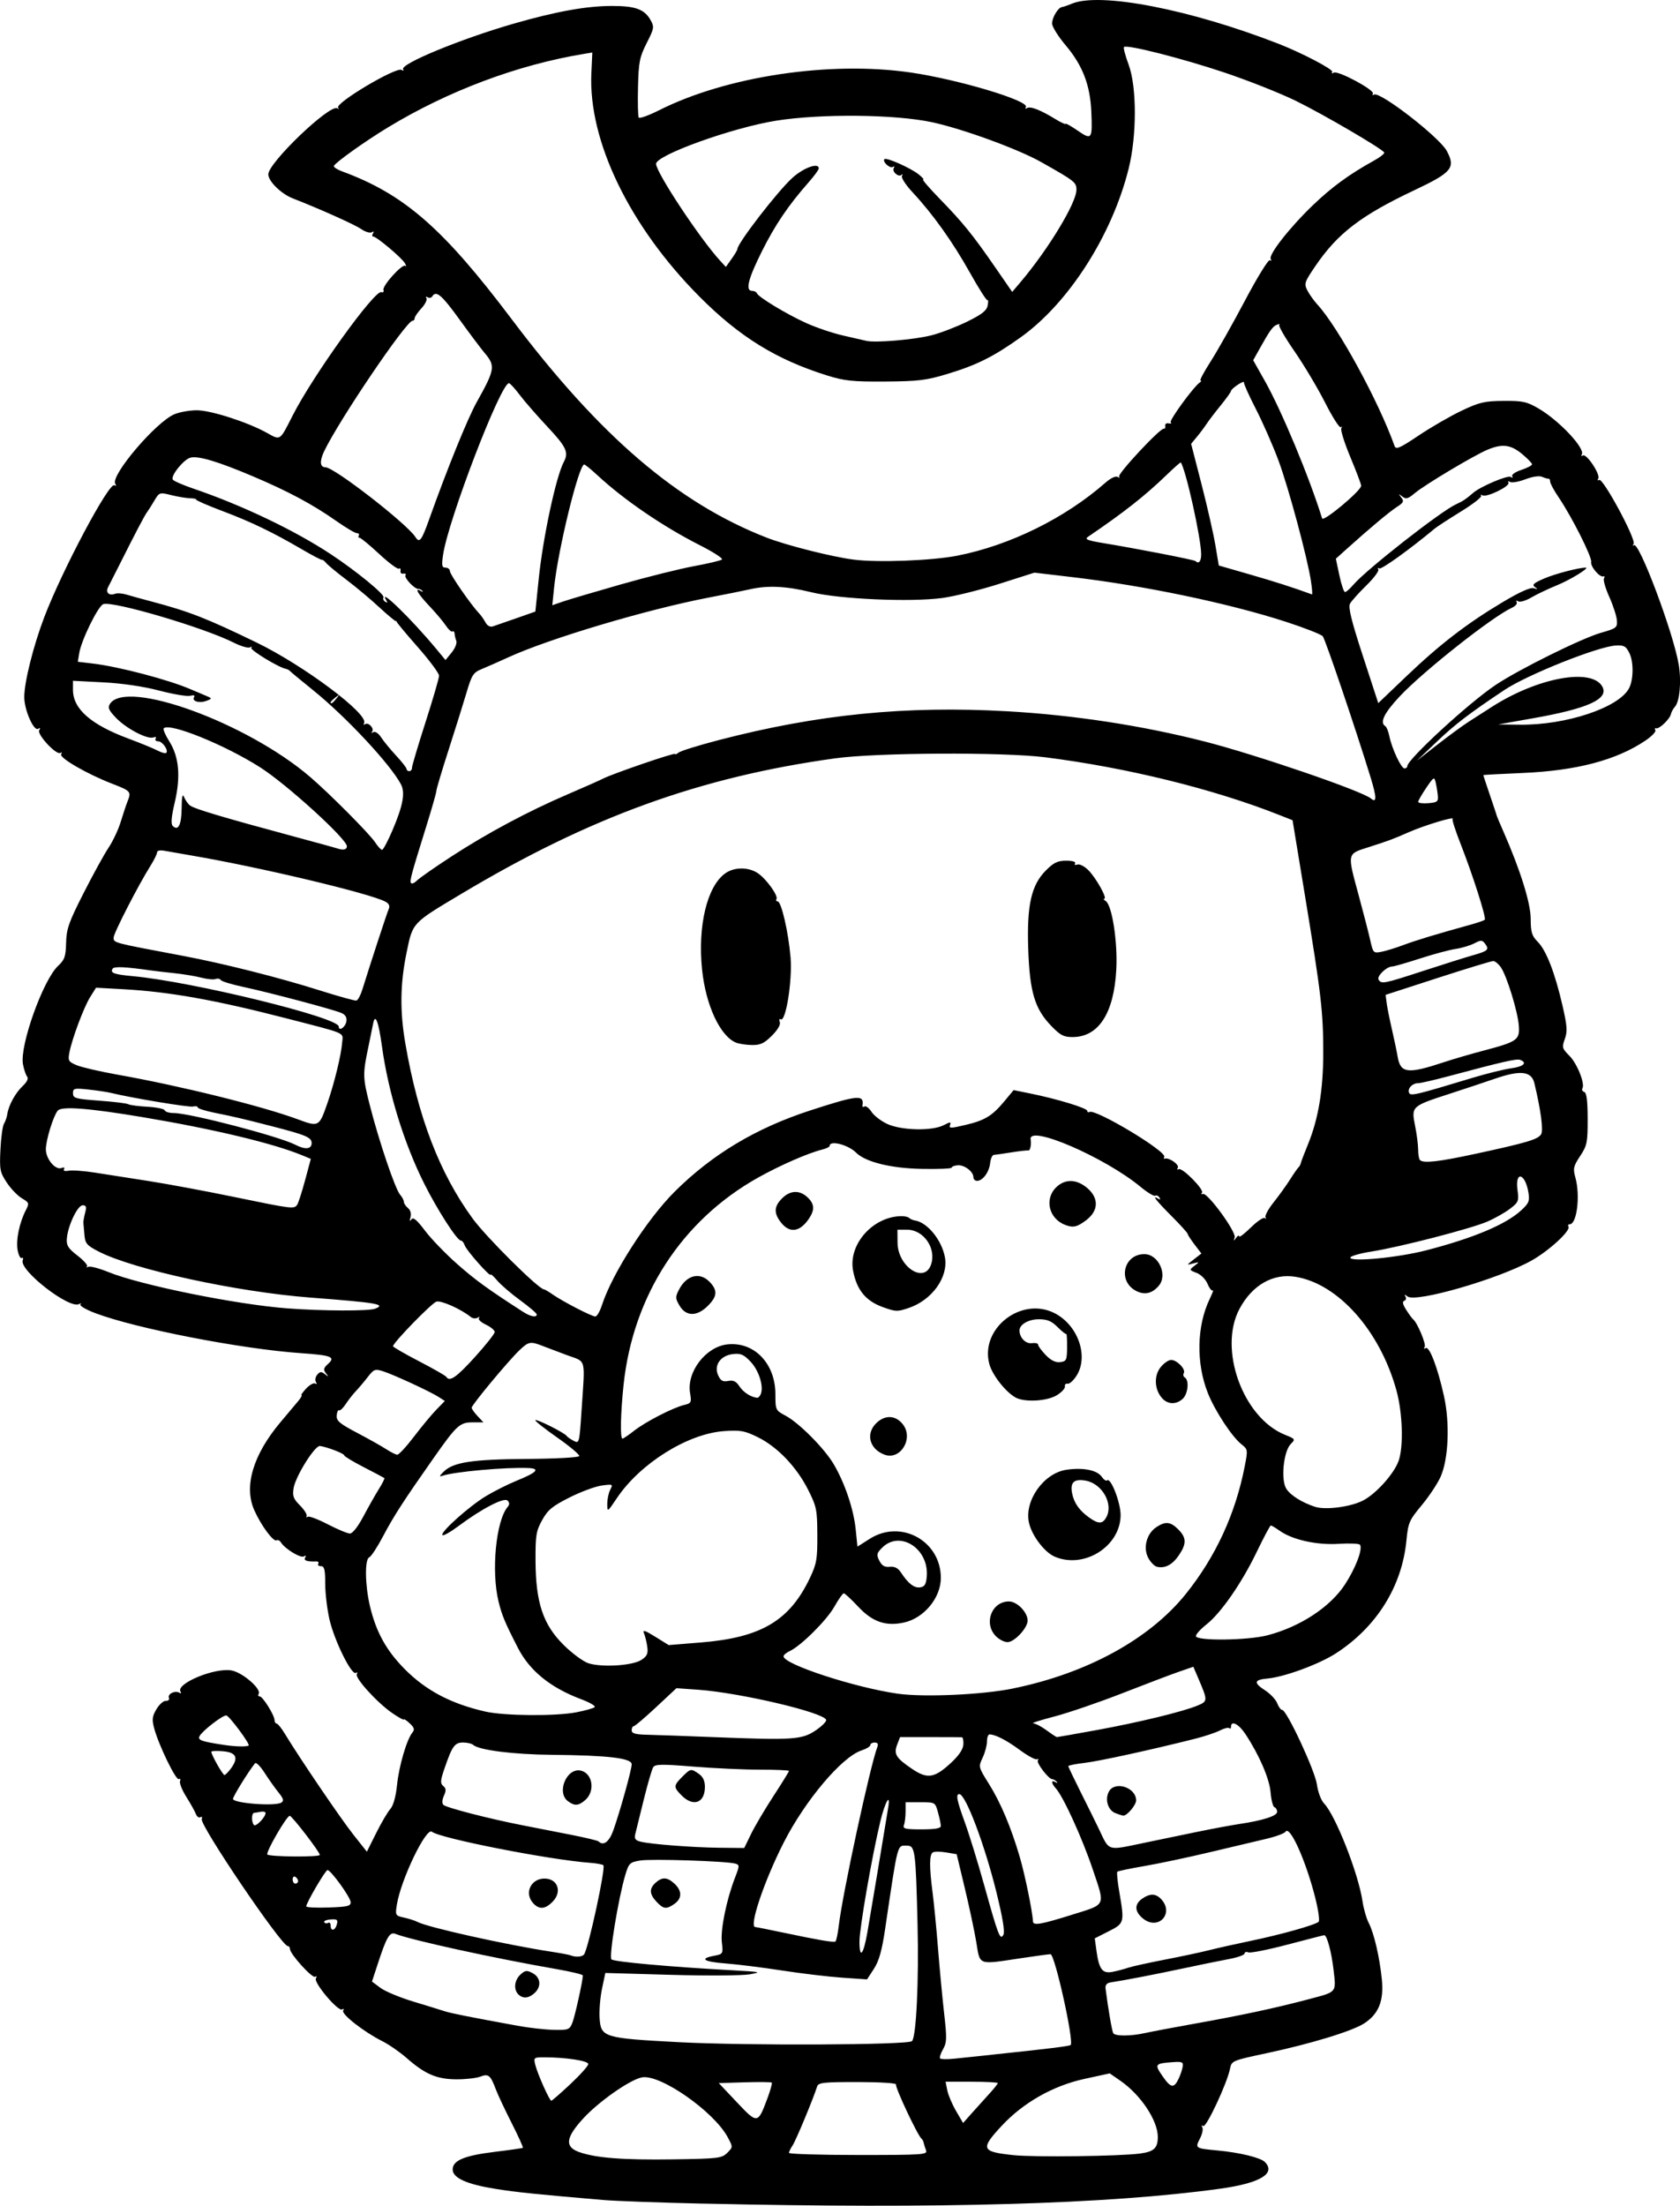 <?xml version="1.0" encoding="UTF-8" standalone="no"?>
<!-- Created with Inkscape (http://www.inkscape.org/) -->

<svg
   width="163.899mm"
   height="215.077mm"
   viewBox="0 0 163.899 215.077"
   version="1.1"
   id="svg1"
   xml:space="preserve"
   xmlns="http://www.w3.org/2000/svg"
   xmlns:svg="http://www.w3.org/2000/svg"><defs
     id="defs1"><clipPath
       clipPathUnits="userSpaceOnUse"
       id="clipPath3"><path
         id="path3"
         style="fill:#ff0000;fill-opacity:1;fill-rule:nonzero;stroke:none;stroke-width:0.265"
         d="M 117.464,-9.186 V 177.167 H 291.495 V -9.186 Z M 147.334,111.931 c 4.149,-0.092 4.552,4.357 -0.092,5.084 -1.195,0.187 -2.39,0.381 -3.57,0.655 -1.902,0.431 -3.801,0.869 -5.685,1.373 -4.843,1.295 -6.431,-3.457 -1.602,-4.804 2.039,-0.569 4.104,-1.04 6.168,-1.508 1.289,-0.299 2.595,-0.512 3.902,-0.719 0.31,-0.049 0.603,-0.075 0.88,-0.081 z" /></clipPath><clipPath
       clipPathUnits="userSpaceOnUse"
       id="clipPath29"><path
         id="path30"
         style="fill:#ff0000;fill-opacity:1;fill-rule:nonzero;stroke:none;stroke-width:0.265"
         d="M -43.23,-9.228 V 216.918 H 174.315 V -9.228 Z M 64.459,27.799 c 2.205,0.075 3.149,2.778 0.337,5.093 -1.015,0.835 -0.499,0.393 -1.541,1.333 -0.051,0.05 -0.1,0.101 -0.15,0.151 0.22,0.811 0.125,1.873 -0.521,3.116 -0.875,1.685 -1.749,3.37 -2.654,5.039 -0.978,1.836 -1.883,3.712 -2.891,5.53 -2.43,4.385 -6.499,1.653 -4.214,-2.809 0.315,-0.616 0.638,-1.229 0.953,-1.845 -0.007,-0.023 -0.015,-0.043 -0.022,-0.066 -0.595,-2.008 -0.069,-3.784 0.689,-5.659 1.274,-2.682 3.164,-4.982 5.254,-7.063 1.251,-1.138 0.627,-0.597 1.868,-1.628 0.964,-0.801 1.889,-1.157 2.675,-1.191 0.074,-0.003 0.146,-0.004 0.217,-0.001 z M 107.156,139.452 v 5.3e-4 h 1.332 c 3.185,0 4.318,2.034 3.452,3.522 1.261,1.236 0.77,3.284 -1.765,3.911 -0.549,0.616 -1.49,1.105 -2.851,1.261 -0.137,0.016 -0.274,0.031 -0.411,0.047 -2.651,0.305 -4.055,-0.978 -4.036,-2.332 -0.348,-0.335 -0.565,-0.745 -0.622,-1.186 -3.343,-0.946 -2.812,-4.861 1.596,-4.861 h 0.989 c 0.119,0 0.233,0.004 0.346,0.009 0.539,-0.217 1.168,-0.371 1.971,-0.371 z" /></clipPath><clipPath
       clipPathUnits="userSpaceOnUse"
       id="clipPath48"><path
         id="path49"
         style="fill:#ff0000;fill-opacity:1;fill-rule:nonzero;stroke:none;stroke-width:0.265"
         d="M 41.091,5.534 V 221.556 H 225.286 V 5.534 Z M 200.736,27.814 c 1.729,0.019 2.649,1.415 2.086,2.936 0.034,0.916 -0.448,2.032 -1.673,3.09 -1.147,0.992 -0.564,0.491 -1.752,1.502 -1.464,1.224 -2.914,2.469 -4.415,3.646 -1.776,1.393 -3.3,1.325 -4.092,0.54 -1.314,0.839 -2.65,1.642 -3.984,2.446 -4.294,2.588 -6.806,-1.809 -2.513,-4.397 1.384,-0.834 2.777,-1.656 4.133,-2.538 2.022,-1.284 4.052,-2.554 5.996,-3.956 1.191,-0.886 2.419,-1.714 3.69,-2.479 0.94,-0.565 1.799,-0.798 2.523,-0.79 z m -20.135,16.378 c 1.024,0.015 1.877,0.8 2.033,2.11 0.718,0.616 1.17,1.82 0.937,3.569 -0.199,1.498 -0.825,2.882 -1.489,4.224 -0.631,1.325 -1.475,2.521 -2.325,3.71 -0.383,0.58 -0.187,0.283 -0.588,0.891 -1.639,2.485 -3.795,2.512 -4.699,1.247 -2.336,3.06 -5.919,0.908 -3.888,-3.193 0.881,-1.779 1.751,-3.563 2.632,-5.343 0.834,-1.685 1.981,-2.401 2.971,-2.401 0.144,-8e-6 0.278,0.034 0.414,0.063 0.316,-0.73 0.627,-1.462 0.929,-2.198 0.772,-1.885 2.007,-2.694 3.073,-2.678 z" /></clipPath><clipPath
       clipPathUnits="userSpaceOnUse"
       id="clipPath83"><path
         id="path84"
         style="fill:#ff0000;fill-opacity:1;fill-rule:nonzero;stroke:none;stroke-width:0.265"
         d="M 132.474,-7.02 V 208.971 H 400.13 V -7.02 Z M 255.342,107.773 c 0.047,-0.001 0.095,-5.3e-4 0.143,0.002 1.045,0.054 2.19,0.946 2.813,2.886 0.307,0.956 0.456,1.952 0.58,2.946 0.105,0.896 0.146,1.798 0.173,2.7 0.049,0.457 0.091,0.915 0.134,1.373 0.032,0.334 -0.006,0.606 -0.033,0.887 0.917,0.087 1.972,0.687 2.893,1.982 0.57,0.801 1.075,1.645 1.573,2.491 0.431,0.671 0.926,1.295 1.376,1.954 0.093,0.157 0.186,0.314 0.279,0.471 1.353,2.285 0.702,4.101 -0.559,4.645 -1.02,0.911 -2.908,0.691 -4.385,-1.562 -0.239,-0.365 -0.478,-0.73 -0.729,-1.087 -0.216,-0.336 -0.388,-0.695 -0.574,-1.046 0.608,2.159 -0.889,3.607 -2.71,3.036 -0.616,0.275 -1.361,0.46 -2.342,0.399 -1.467,-0.091 -2.933,-0.193 -4.399,-0.296 -1.796,-0.111 -3.597,-0.198 -5.398,-0.193 -5.014,0.015 -5.014,-5.049 0,-5.065 1.903,-0.006 3.807,0.088 5.707,0.203 0.635,0.044 1.271,0.085 1.906,0.128 -2.172,-2.84 -4.36,-5.667 -6.601,-8.453 -2.161,-2.685 -1.065,-5.119 0.858,-5.113 0.628,0.002 1.345,0.277 2.066,0.876 0.364,-0.695 0.988,-1.1 1.69,-1.132 0.505,-0.023 1.05,0.149 1.567,0.543 0.093,-0.019 0.178,-0.065 0.274,-0.07 0.594,-0.032 1.239,0.203 1.815,0.734 -0.664,-2.602 0.469,-4.21 1.884,-4.241 z m 0.768,13.726 c -0.032,0.104 -0.068,0.203 -0.109,0.298 0.124,0.163 0.249,0.325 0.373,0.488 -0.098,-0.264 -0.22,-0.535 -0.254,-0.779 -0.004,-0.001 -0.007,-0.005 -0.01,-0.006 z m 30.329,39.335 h 0.777 c 5.014,0 5.014,5.065 0,5.065 h -0.777 c -5.014,0 -5.014,-5.065 0,-5.065 z" /></clipPath><clipPath
       clipPathUnits="userSpaceOnUse"
       id="clipPath102"><path
         id="path103"
         style="fill:#ff0000;fill-opacity:1;fill-rule:nonzero;stroke:none;stroke-width:0.265"
         d="M 245.095,-91.085 V 149.538 H 484.247 V -91.085 Z M 386.76,31.187 h 1.65 c 5.014,0 5.014,5.065 0,5.065 h -1.65 c -5.014,0 -5.014,-5.065 0,-5.065 z M 278.242,82.629 c 1.018,-0.028 2.247,0.632 3.228,2.236 0.354,0.578 0.768,1.115 1.156,1.669 -0.179,-0.355 -0.185,-0.572 0.174,-0.552 0.231,0.012 0.612,0.121 1.194,0.353 1.53,0.608 2.705,1.776 3.919,2.845 1.817,1.6 0.342,0.262 2.186,1.957 3.604,3.312 0.416,6.943 -3.167,3.954 -0.796,1.298 -2.871,1.492 -4.73,-0.776 -1.836,-2.239 -3.672,-4.499 -5.159,-6.99 -1.607,-2.69 -0.498,-4.649 1.199,-4.696 z m 48.669,29.818 c 0.832,-0.023 1.844,0.352 2.893,1.294 1.313,1.18 2.463,2.509 3.553,3.893 0.661,0.847 0.337,0.434 0.973,1.24 1.192,1.511 1.339,2.902 0.893,3.822 -0.016,1.86 -2.198,3.006 -4.869,1.014 -1.747,-1.303 -3.553,-2.525 -5.469,-3.568 -3.578,-1.948 -3.294,-5.278 -0.617,-5.341 0.191,-0.004 0.416,0.041 0.631,0.072 -0.168,-1.358 0.693,-2.391 2.01,-2.427 z" /></clipPath><clipPath
       clipPathUnits="userSpaceOnUse"
       id="clipPath113"><path
         id="path114"
         style="fill:#ff0000;fill-opacity:1;fill-rule:nonzero;stroke:none;stroke-width:0.265"
         d="m 157.066,-116.178 v 259.561 h 295.043 v -259.561 z M 393.264,24.766 c 0.581,0.011 1.242,0.145 1.968,0.439 0.12,0.049 0.24,0.098 0.36,0.146 4.647,1.882 2.736,6.584 -1.907,4.692 -0.149,-0.061 -0.299,-0.122 -0.449,-0.182 -3.917,-1.596 -3.112,-5.153 0.027,-5.095 z M 342.535,35.836 c 1.181,-0.021 2.405,1.064 2.649,3.402 0.172,1.646 0.305,3.295 0.421,4.946 0.065,0.913 0.111,1.827 0.156,2.741 0.246,5.008 -4.813,5.256 -5.059,0.248 -0.043,-0.879 -0.087,-1.758 -0.149,-2.635 -0.107,-1.53 -0.233,-3.058 -0.382,-4.584 -0.259,-2.651 1.026,-4.095 2.365,-4.118 z m -33.149,10.457 c 3.772,0.034 4.177,4.206 -0.279,5.096 -2.779,0.555 -5.597,1.027 -8.441,1.011 -5.014,-0.028 -5.014,-5.084 0,-5.064 2.507,0.01 4.994,-0.417 7.443,-0.913 0.461,-0.093 0.887,-0.134 1.277,-0.13 z" /></clipPath><clipPath
       clipPathUnits="userSpaceOnUse"
       id="clipPath120"><path
         id="path121"
         style="fill:#ff0000;fill-opacity:1;fill-rule:nonzero;stroke:none;stroke-width:0.265"
         d="M 344.491,-224.742 V 93.74 H 637.437 V -224.742 Z m 57.98,209.9 c 0.18,0.019 0.442,0.736 1.12,2.612 1.049,2.901 1.048,6.019 1.03,9.064 0.014,1.384 -0.104,2.763 -0.22,4.14 -0.594,7.065 -7.742,6.459 -7.137,-0.606 0.102,-1.192 0.212,-2.384 0.194,-3.582 0.01,-1.333 0.012,-2.65 -0.1,-3.98 -0.028,-0.332 -0.067,-0.662 -0.101,-0.994 -0.05,-0.273 -0.127,-0.542 -0.151,-0.819 -0.002,-0.026 0.051,-0.015 0.077,-0.022 v 5.291e-4 c 4.911,-1.36 4.827,-5.865 5.286,-5.815 z m 133.457,6.23 c 1.673,0.041 3.331,1.648 3.508,4.967 0.11,2.057 0.326,4.101 0.649,6.136 0.19,1.182 0.086,0.629 0.301,1.658 1.455,6.94 -5.614,8.389 -7.016,1.438 -0.27,-1.337 -0.151,-0.677 -0.36,-1.978 -0.342,-2.169 -0.587,-4.348 -0.701,-6.541 -0.194,-3.762 1.722,-5.726 3.618,-5.679 z" /></clipPath><clipPath
       clipPathUnits="userSpaceOnUse"
       id="clipPath135"><path
         id="path136"
         style="fill:#ff0000;fill-opacity:1;fill-rule:nonzero;stroke:none;stroke-width:0.265"
         d="M 477.204,-278.281 V 24.964 H 771.33 V -278.281 Z m 210.631,135.235 c 0.649,0.035 1.758,0.625 3.629,1.812 2.196,1.392 3.007,3.98 3.718,6.326 2.056,6.786 -4.882,8.854 -6.864,2.046 -0.027,-0.092 -0.73,-2.143 -0.731,-2.214 -7.9e-4,-0.063 0.207,0.09 0.187,0.03 -0.102,-0.312 -0.801,-0.228 -0.785,-0.595 0.214,-4.87 -0.582,-7.482 0.845,-7.405 z m -130.474,16.82 c 0.913,0.03 1.975,0.321 3.143,0.957 2.784,1.515 5.891,2.183 8.941,2.926 0.049,0.011 0.098,0.023 0.147,0.034 0.394,-0.233 0.868,-0.356 1.405,-0.343 0.586,0.014 1.246,0.191 1.956,0.556 0.817,-0.371 1.604,-0.614 2.297,-0.621 2.818,-0.029 4.295,2.613 2.367,5.305 3.089,4.801 -0.884,8.357 -4.597,5.381 -3.035,3.455 -7.309,1.009 -5.866,-3.51 -3.376,-0.823 -6.775,-1.657 -9.854,-3.322 -5.068,-2.74 -3.897,-7.494 0.06,-7.363 z" /></clipPath><clipPath
       clipPathUnits="userSpaceOnUse"
       id="clipPath194"><path
         id="path195"
         style="fill:#ff0000;fill-opacity:1;fill-rule:nonzero;stroke:none;stroke-width:0.265"
         d="M 586.953,-316.373 V -43.138 H 818.308 V -316.373 Z m 53.828,72.49 c 5.334,0.125 5.822,6.026 -0.496,7.199 -2.322,0.431 -4.653,0.82 -7,1.081 -7.047,0.783 -7.758,-6.323 -0.713,-7.127 2.146,-0.245 4.278,-0.598 6.401,-0.995 0.653,-0.122 1.257,-0.171 1.809,-0.158 z m 77.852,114.108 c 5.866,-0.176 6.487,6.105 -0.071,7.191 -0.65,0.108 -1.301,0.219 -1.95,0.334 -0.186,1.569 -1.657,3.152 -4.701,3.588 -1.375,0.197 -2.749,0.395 -4.116,0.642 -5.881,1.061 -7.651,-3.737 -3.89,-6.031 -0.444,-1.629 0.751,-3.612 4.075,-4.515 1.142,-0.31 2.302,-0.545 3.459,-0.789 0.65,-0.137 1.253,-0.199 1.805,-0.199 0.723,5.3e-4 1.355,0.112 1.9,0.302 0.75,-0.132 1.499,-0.273 2.248,-0.398 0.437,-0.073 0.851,-0.113 1.242,-0.125 z m -47.002,6.364 c 0.357,0.005 0.666,0.064 0.98,0.115 0.233,-0.014 0.459,-0.02 0.676,-0.017 5.137,0.085 6.028,4.924 1.742,6.653 -0.279,1.554 -1.868,3.015 -4.953,3.209 -1.326,0.083 -2.653,0.193 -3.983,0.181 -6.214,-0.058 -6.913,-5.512 -2.233,-6.827 0.301,-1.446 1.792,-2.735 4.474,-2.882 1.038,-0.211 0.525,-0.119 1.763,-0.315 0.547,-0.087 1.058,-0.124 1.532,-0.117 z m 99.073,6.165 c 0.899,0.004 1.966,0.251 3.169,0.818 2.023,0.953 3.732,2.451 5.497,3.8 0.855,0.653 1.413,1.334 1.839,2.011 0.19,0.084 0.377,0.171 0.568,0.253 0.084,0.036 0.127,0.087 0.208,0.124 0.489,0.022 1.013,0.09 1.575,0.215 1.253,0.28 2.423,0.79 3.569,1.351 4.569,2.236 4.099,6.224 1.184,7.095 -0.846,1.196 -2.706,1.953 -5.421,1.429 -0.562,-0.108 -1.188,-0.184 -1.733,-0.328 -1.776,-0.47 -3.097,-1.215 -3.97,-2.048 -0.964,0.147 -2.141,0.029 -3.489,-0.469 -0.123,-0.045 -0.246,-0.09 -0.368,-0.136 -3.715,-1.372 -4.651,-4.083 -3.594,-5.79 -0.64,-0.869 -0.889,-1.776 -0.757,-2.584 -2.495,-2.691 -1.481,-5.754 1.723,-5.739 z m -62.233,1.085 c 4.846,0.175 5.452,5.705 -0.564,7.221 -1.726,0.435 -3.461,0.814 -5.211,1.139 -6.971,1.294 -8.371,-5.705 -1.405,-7.023 1.627,-0.308 3.245,-0.645 4.849,-1.058 0.858,-0.221 1.637,-0.305 2.33,-0.28 z m -33.08,3.914 h 1.593 c 7.09,0 7.09,7.162 0,7.162 h -1.593 c -7.09,0 -7.09,-7.162 0,-7.162 z m 63.159,22.509 c 0.183,-0.003 0.366,-0.002 0.549,0.001 7.089,0.128 7.089,7.3 0,7.162 -1.22,-0.024 -2.435,0.137 -3.646,0.261 -7.053,0.722 -7.782,-6.406 -0.728,-7.125 1.272,-0.13 2.546,-0.281 3.825,-0.3 z" /></clipPath><clipPath
       clipPathUnits="userSpaceOnUse"
       id="clipPath198"><path
         id="path198"
         style="fill:#ff0000;fill-opacity:1;fill-rule:nonzero;stroke:none;stroke-width:0.265"
         d="m 554.032,-616.471 v 310.772 H 874.629 V -616.471 Z m 150.945,162.122 c 5.869,-0.061 6.366,6.229 -0.211,7.188 -4.826,0.703 -2.391,0.328 -7.302,1.126 -4.89,0.876 -9.753,2.076 -14.71,2.484 -7.066,0.582 -7.042,-6.332 0,-7.162 4.519,-0.533 8.968,-1.568 13.446,-2.371 5.065,-0.823 2.554,-0.436 7.532,-1.163 0.439,-0.064 0.854,-0.096 1.245,-0.1 z" /></clipPath><clipPath
       clipPathUnits="userSpaceOnUse"
       id="clipPath220"><path
         id="path221"
         style="fill:#ff0000;fill-opacity:1;fill-rule:nonzero;stroke:none;stroke-width:0.265"
         d="M 393.398,-651.944 V -304.562 h 319.202 v -347.382 z m 253.474,152.846 c 0.975,-0.028 1.955,0.539 2.718,1.606 0.253,-0.065 0.514,-0.096 0.778,-0.086 1.688,0.068 3.497,1.686 3.977,4.975 0.842,5.781 2.199,11.472 3.517,17.159 0.235,1.012 0.242,1.87 0.153,2.642 0.629,1.273 1.166,2.595 1.687,3.905 0.159,0.441 0.317,0.881 0.476,1.322 2.401,6.672 -4.362,9.094 -6.743,2.415 -0.113,-0.317 -0.226,-0.634 -0.339,-0.951 0.025,0.303 0.013,0.328 0.061,0.933 0.573,7.067 -6.576,7.642 -7.139,0.574 -0.092,-1.152 -0.088,-1.408 -0.115,-1.756 -0.912,-0.594 -1.773,-1.65 -2.395,-3.244 -0.409,-1.048 -0.805,-2.103 -1.282,-3.123 -1.879,-4.014 -0.199,-6.824 2.104,-6.821 0.415,5.3e-4 0.851,0.095 1.29,0.288 2.2e-4,-0.159 -0.004,-0.317 -0.004,-0.475 2.6e-4,-0.376 0.025,-0.727 0.063,-1.063 -0.74,-4.137 -1.426,-8.284 -1.979,-12.451 -0.496,-3.734 1.269,-5.791 3.173,-5.846 z m 19.151,17.42 c 1.492,0.032 3.161,1.245 4.111,3.964 0.812,2.325 1.342,4.731 1.842,7.138 1.441,6.942 -5.581,8.396 -7.014,1.452 -0.427,-2.069 -0.873,-4.14 -1.559,-6.142 -1.365,-3.983 0.44,-6.458 2.621,-6.412 z" /></clipPath><clipPath
       clipPathUnits="userSpaceOnUse"
       id="clipPath323"><path
         id="path324"
         style="fill:#ff0000;fill-opacity:1;fill-rule:nonzero;stroke:none;stroke-width:0.265"
         d="m 515.643,-800.924 v 283.048 c 1.969,0.455 3.921,0.98 5.869,1.518 0.752,-0.41 1.765,-0.662 3.051,-0.654 0.207,0 0.421,0.009 0.642,0.024 0.307,0.021 0.612,0.06 0.918,0.093 -3.058,-2.226 -2.445,-5.811 2.073,-5.804 0.384,0 0.796,0.027 1.236,0.083 1.633,0.207 2.23,0.236 3.923,0.685 7.728,2.049 15.198,5.065 22.638,7.95 6.351,2.397 12.408,5.456 18.45,8.527 4.516,2.296 4.145,6.211 1.26,7.086 h 142.148 c -3.64,-2.857 -7.374,-5.606 -11.353,-7.976 -4.95,-2.947 -3.981,-7.702 -0.128,-7.519 0.889,0.042 1.932,0.347 3.091,0.998 4.772,2.68 9.169,5.987 13.46,9.37 l 2.8,2.314 c 1.122,0.927 1.816,1.896 2.171,2.813 h 76.1 c -1.674,-6.323 -3.432,-12.623 -5.282,-18.897 -0.11,1.471 -0.198,2.944 -0.28,4.416 -0.394,7.079 -7.547,6.68 -7.151,-0.399 0.205,-3.67 0.423,-7.347 0.995,-10.982 0.465,-2.848 0.925,-5.704 1.655,-8.498 -3.097,-9.827 -6.259,-19.634 -9.667,-29.357 -1.466,-4.182 0.519,-6.903 2.794,-6.726 1.365,0.107 2.835,1.257 3.726,3.762 2.01,5.643 3.888,11.333 5.756,17.026 -0.788,-4.204 -1.484,-8.425 -2.013,-12.674 -0.437,-3.518 1.123,-5.455 2.903,-5.633 1.78,-0.178 3.78,1.403 4.224,4.92 0.413,3.278 0.928,6.539 1.505,9.788 0.251,-1.388 0.999,-2.303 1.932,-2.684 -0.077,-0.389 -0.143,-0.78 -0.221,-1.169 -0.597,-2.982 0.369,-4.861 1.772,-5.508 -0.549,-2.099 -1.048,-4.209 -1.374,-6.353 -0.566,-3.724 1.13,-5.644 3.031,-5.58 1.678,0.057 3.515,1.66 4.102,4.931 0.206,1.148 0.462,2.285 0.735,3.419 0.332,-1.812 1.405,-2.974 2.716,-3.096 1.557,-0.145 3.333,1.07 4.206,4.046 0.086,0.293 0.167,0.588 0.258,0.88 0.605,-2.301 2.095,-3.454 3.538,-3.454 1.567,-3e-5 3.075,1.357 3.326,4.072 0.496,-0.388 1.04,-0.655 1.633,-0.655 1.743,1.3e-4 3.615,1.692 3.984,5.046 v -243.199 z m 285.962,83.177 c 1.344,-0.017 2.482,0.86 2.851,2.339 0.108,-0.016 0.219,-0.068 0.325,-0.073 0.074,-0.003 0.148,-0.004 0.221,-0.002 v -5.3e-4 c 2.26,0.06 3.918,2.709 2.094,6.595 -0.374,0.797 -0.748,1.595 -1.122,2.392 -1.85,3.891 -3.617,7.822 -5.542,11.676 -1.342,2.685 -3.211,3.546 -4.712,3.25 -1.583,3.559 -4.21,4.164 -5.768,2.878 -0.94,1.041 -2.177,1.349 -3.269,0.89 -2.381,2.167 -4.82,1.727 -5.722,-0.038 -1.751,-0.909 -2.319,-3.574 0.141,-6.573 0.93,-1.134 1.778,-2.336 2.644,-3.519 0.466,-0.637 0.904,-1.293 1.362,-1.936 0.1,-0.299 0.199,-0.599 0.295,-0.9 0.375,-1.289 0.991,-2.487 1.417,-3.756 0.452,-1.29 1.021,-2.529 1.621,-3.756 0.273,-0.622 0.52,-1.256 0.763,-1.89 1.033,-2.689 2.751,-3.859 4.257,-3.858 0.167,2e-4 0.331,0.02 0.492,0.049 0.718,-0.552 1.467,-0.828 2.167,-0.853 0.034,-10e-4 0.067,0.004 0.101,0.004 0.492,-0.192 0.978,-0.313 1.433,-0.291 0.034,0.002 0.062,0.02 0.096,0.023 1.154,-1.83 2.595,-2.635 3.857,-2.651 z m -34.448,83.209 c 2.38,0.088 3.996,2.931 1.769,6.762 -0.205,0.353 -0.411,0.707 -0.617,1.06 -0.791,1.593 -1.494,3.221 -1.967,4.94 -1.884,6.835 -8.457,6.072 -7.107,-0.888 0.491,-2.533 1.521,-4.913 2.65,-7.218 0.276,-0.486 0.552,-0.971 0.828,-1.457 1.313,-2.312 3.016,-3.251 4.444,-3.199 z m 3.14,59.734 c 0.964,-0.039 2.151,0.255 3.51,1.003 1.769,0.973 3.422,2.138 5.139,3.199 6.031,3.728 2.258,9.825 -3.769,6.091 -1.44,-0.893 -2.861,-1.816 -4.278,-2.745 -4.632,-3.037 -4.043,-7.409 -0.601,-7.547 z m 56.247,30.714 c -0.127,3.358 -0.253,6.717 -0.381,10.075 0.35,1.947 0.717,3.891 1.064,5.839 -0.18,-5.307 -0.404,-10.612 -0.683,-15.914 z m -280.205,34.079 c 0.615,0.276 1.124,0.507 1.916,0.858 8.577,4.104 4.329,2.034 12.748,6.212 0.483,0.24 0.904,0.5 1.28,0.772 3.19,1.261 6.383,2.517 9.564,3.801 h 1.218 c -0.585,-0.141 -1.209,-0.367 -1.868,-0.702 -5.826,-2.966 -11.665,-5.923 -17.793,-8.233 -2.345,-0.91 -4.707,-1.807 -7.065,-2.707 z m -30.695,2.274 v 9.368 h 8.184 c -3.19,-1.734 -2.46,-5.881 2.982,-6.359 0.152,-0.013 0.305,-0.01 0.457,-0.022 -3.608,-1.024 -8.17,-2.261 -11.623,-2.988 z" /></clipPath><clipPath
       clipPathUnits="userSpaceOnUse"
       id="clipPath358"><path
         id="path359"
         style="fill:#ff0000;fill-opacity:1;fill-rule:nonzero;stroke:none;stroke-width:0.265"
         d="m 832.162,-950.671 -219.816,5.2e-4 v 210.74 c 0.687,0.089 1.374,0.183 2.058,0.288 4.709,0.59 9.416,1.215 14.064,2.179 1.393,0.343 2.652,0.629 4.021,1.056 0.177,0.055 0.347,0.128 0.521,0.191 3.416,-0.131 6.833,-0.235 10.25,-0.332 5.907,-0.163 11.816,-0.25 17.725,-0.251 5.909,-2.6e-4 11.817,0.086 17.723,0.27 3.929,0.146 7.853,0.38 11.776,0.649 5.002,0.343 4.655,5.397 -0.347,5.053 -3.859,-0.265 -7.721,-0.496 -11.587,-0.64 -0.776,-0.024 -1.553,-0.033 -2.329,-0.054 4.49,0.595 4.086,5.266 -0.75,4.969 -0.668,-0.041 -1.337,-0.082 -2.005,-0.123 -4.257,-0.232 -8.518,-0.423 -12.773,-0.698 3.352,0.696 6.748,1.107 10.159,1.416 4.075,0.439 8.145,0.912 12.217,1.366 4.292,0.427 8.585,0.831 12.881,1.213 4.887,0.446 9.788,0.731 14.695,0.825 5.431,0.078 10.861,0.122 16.292,0.007 4.764,-0.076 9.528,-0.177 14.285,-0.457 4.667,-0.248 9.343,-0.439 13.978,-1.072 4.192,-0.593 8.357,-1.345 12.446,-2.461 3.403,-0.881 6.798,-1.788 10.171,-2.776 1.776,-0.536 3.553,-1.065 5.329,-1.598 -8.296,1.341 -16.579,2.754 -24.803,4.49 -2.413,0.5 -4.598,0.986 -7.018,1.371 -2.18,0.347 -4.46,0.668 -6.631,0.097 -4.849,-1.275 -3.469,-5.791 1.455,-4.851 1.469,0.281 3.047,-0.026 4.496,-0.265 2.43,-0.401 4.207,-0.801 6.67,-1.312 13.822,-2.919 27.804,-4.96 41.745,-7.206 3.074,-1.727 6.115,-3.51 9.021,-5.511 0.877,-0.604 1.722,-1.254 2.583,-1.882 4.849,-4.127 8.642,-9.272 12.036,-14.615 0.873,-1.418 1.674,-2.876 2.459,-4.343 0.266,-4.557 0.505,-9.116 0.5,-13.683 -0.001,-1.962 0.016,-3.924 -0.003,-5.886 -0.006,-0.592 -0.025,-1.183 -0.037,-1.775 -0.165,-0.528 -0.321,-1.06 -0.488,-1.586 -1.48,-4.358 -2.961,-8.773 -5.234,-12.796 -1.542,-2.728 -0.553,-4.876 1.035,-5.053 0.952,-0.106 2.12,0.497 3.087,2.109 0.379,0.632 0.698,1.295 1.038,1.947 -0.063,-2.454 1.141,-3.683 2.393,-3.683 1.265,5e-5 2.576,1.253 2.672,3.758 0.095,2.465 0.177,4.93 0.279,7.394 0.41,0.445 0.78,1.067 1.058,1.91 0.328,0.996 0.432,1.194 0.588,2.403 0.042,0.331 0.079,0.733 0.116,1.128 z m -2.262,195.551 c -0.468,0.492 -0.915,1.003 -1.371,1.506 0.612,0.011 1.127,0.183 1.512,0.476 0.008,-0.253 0.018,-0.506 0.026,-0.759 0.009,-0.322 0.008,-0.771 0.018,-1.132 -0.063,-0.021 -0.122,-0.063 -0.184,-0.091 z m 0.018,5.565 c -0.347,0.375 -0.791,0.738 -1.366,1.066 -3.721,2.125 -7.429,4.273 -11.133,6.429 1.919,-0.44 3.834,-0.902 5.737,-1.409 2.857,-0.761 4.709,-1.336 6.62,-1.962 0.049,-1.375 0.093,-2.75 0.141,-4.124 z m -0.327,9.504 c -1.469,0.46 -3,0.908 -5.231,1.501 -6.589,1.752 -13.282,3.07 -20,4.221 -0.179,0.095 -0.357,0.193 -0.536,0.288 -0.244,0.132 -0.499,0.242 -0.743,0.372 -2.965,1.742 -5.931,3.484 -8.898,5.222 -4.065,2.412 -8.093,4.768 -12.103,7.264 -0.863,0.537 -1.714,1.092 -2.563,1.651 h 52.645 v -3.815 c -1.468,0.459 -3.166,-0.821 -3.026,-3.773 0.205,-4.308 0.313,-8.62 0.455,-12.93 z m -217.245,5.245 v 15.274 h 70.414 c -0.064,-0.006 -0.128,-0.012 -0.192,-0.018 -4.086,-0.455 -8.17,-0.93 -12.258,-1.37 -3.828,-0.338 -7.638,-0.804 -11.394,-1.625 -3.646,-0.918 -7.262,-1.95 -10.895,-2.918 -3.828,-0.844 -7.512,-2.137 -11.09,-3.721 -1.325,-0.578 -2.657,-1.145 -4.006,-1.669 -0.441,-0.079 -0.881,-0.158 -1.322,-0.235 -2.252,0.092 -4.503,0.194 -6.754,0.321 -2.648,0.15 -4.021,-1.187 -4,-2.523 -2.402,-0.495 -4.806,-0.977 -7.229,-1.348 -0.425,-0.053 -0.849,-0.115 -1.274,-0.168 z m 156.679,13.145 c -0.037,0.01 -0.073,0.021 -0.11,0.03 -3.338,0.91 -6.733,1.548 -10.144,2.099 h 6.524 c 0.033,-0.019 0.065,-0.037 0.098,-0.056 1.211,-0.69 2.422,-1.381 3.632,-2.073 z" /></clipPath><clipPath
       clipPathUnits="userSpaceOnUse"
       id="clipPath393"><path
         id="path394"
         style="fill:#ff0000;fill-opacity:1;fill-rule:nonzero;stroke:none;stroke-width:0.265"
         d="m 601.826,-975.892 v 251.336 h 51.451 c -0.453,-0.099 -0.904,-0.205 -1.352,-0.326 -1.181,-0.292 -2.361,-0.603 -3.494,-1.05 -0.815,-0.342 -1.643,-0.656 -2.454,-1.008 -0.83,-0.37 -1.656,-0.753 -2.535,-0.995 -1.341,-0.468 -2.67,-0.973 -4.05,-1.319 -1.101,-0.272 -2.215,-0.498 -3.34,-0.646 -4.816,-0.631 -4.996,-5.097 -0.454,-5.08 0.147,5.3e-4 0.298,0.005 0.454,0.015 1.536,0.1 3.05,0.429 4.543,0.791 1.538,0.38 3.022,0.936 4.515,1.457 1.013,0.288 1.972,0.724 2.932,1.152 0.774,0.331 1.558,0.635 2.336,0.957 0.848,0.321 1.728,0.547 2.608,0.764 0.346,-0.246 0.756,-0.473 1.242,-0.669 1.35,-0.543 2.681,-1.13 4.036,-1.662 1.563,-0.652 3.174,-1.17 4.812,-1.594 0.724,-0.182 1.459,-0.312 2.195,-0.438 0.309,-0.053 0.602,-0.083 0.878,-0.093 4.147,-0.146 4.607,4.302 -0.027,5.085 -0.599,0.101 -1.198,0.206 -1.788,0.351 -0.378,0.096 -0.753,0.2 -1.127,0.31 3.155,0.302 4.026,2.612 2.693,3.997 h 12.778 c 0.274,-0.819 0.996,-1.671 2.28,-2.339 3.49,-1.816 7.3,-2.838 11.096,-3.803 0.55,-0.769 1.669,-1.356 3.359,-1.372 0.586,-0.006 1.173,-0.007 1.759,-0.003 0.281,0.002 0.562,0.011 0.843,0.015 3.545,-0.759 7.104,-1.452 10.698,-1.933 1.343,-0.176 2.696,-0.288 4.048,-0.288 0.811,-1.5e-4 1.623,0.04 2.432,0.13 1.312,0.146 1.752,0.273 3.046,0.547 1.388,0.415 3.879,0.717 4.987,1.704 0.469,0.418 1.065,0.847 1.186,1.463 0.032,0.161 -0.019,0.326 -0.017,0.488 3.987,1.078 3.131,5.443 -1.524,4.851 -0.187,-0.024 -0.374,-0.045 -0.561,-0.069 0.013,0.205 0.023,0.384 0.037,0.608 h 39.294 c -0.022,-0.068 -0.045,-0.133 -0.066,-0.203 -0.809,-2.805 -1.121,-3.764 -1.801,-6.609 -0.5,-2.092 -0.85,-4.201 -1.284,-6.305 -0.034,-0.166 -0.085,-0.328 -0.128,-0.492 -0.749,-2.881 0.57,-4.665 2.058,-4.631 0.777,0.018 1.595,0.54 2.194,1.65 0.38,-0.409 0.86,-0.642 1.365,-0.669 0.507,-0.027 1.034,0.178 1.512,0.585 -0.091,-2.208 1.046,-3.57 2.294,-3.486 0.901,0.061 1.858,0.872 2.447,2.657 0.13,0.394 0.271,0.784 0.39,1.182 0.688,2.294 1.261,4.625 1.923,6.926 0.478,1.663 0.752,2.504 1.014,3.361 0.571,0.921 1.144,1.842 1.712,2.765 0.79,1.285 0.95,2.421 0.719,3.269 h 59.366 V -975.892 Z m 180.872,244.813 c 0.91,-0.015 1.803,0.136 2.693,0.298 4.933,0.897 3.971,5.971 -0.943,4.976 -0.553,-0.112 -1.106,-0.213 -1.673,-0.21 -0.786,0.009 -1.581,0.029 -2.338,0.264 -4.789,1.483 -6.364,-3.236 -1.602,-4.805 1.248,-0.411 2.559,-0.5 3.863,-0.523 z m -84.238,4.087 c -1.4,0.305 -2.801,0.608 -4.195,0.938 -1.853,0.466 -3.718,0.931 -5.547,1.498 h 21.896 c 0.015,-0.11 0.024,-0.207 0.044,-0.331 -0.089,-0.165 -0.165,-0.313 -0.239,-0.459 -0.329,-0.046 -0.66,-0.087 -0.989,-0.137 -1.211,-0.182 -2.077,-0.619 -2.628,-1.164 -2.779,-0.163 -5.56,-0.299 -8.343,-0.345 z" /></clipPath><clipPath
       clipPathUnits="userSpaceOnUse"
       id="clipPath404"><path
         id="path405"
         style="fill:#ff0000;fill-opacity:1;fill-rule:nonzero;stroke:none;stroke-width:0.265"
         d="m 623.006,-1077.529 v 245.514 h 223.531 v -245.514 z m 161.47,120.344 c 1.352,0.029 2.589,1.471 2.2,4.106 -0.28,1.897 -0.607,3.811 -1.385,5.578 -2.021,4.588 -6.288,2.43 -4.53,-2.265 0.487,-1.301 0.706,-2.676 0.903,-4.044 0.336,-2.326 1.618,-3.401 2.811,-3.375 z m -13.226,14.737 v 5.3e-4 c 1.106,0.026 1.967,0.886 2.012,2.209 0.508,-0.278 1.006,-0.398 1.459,-0.383 1.818,0.06 2.907,2.265 0.957,4.914 -1.233,1.676 -2.549,3.731 -4.353,4.842 -0.279,0.172 -0.596,0.274 -0.893,0.411 -0.964,0.443 -1.361,0.524 -1.436,0.368 -1.472,1.414 -3.365,0.678 -3.474,-2.743 -0.087,-2.731 1.244,-5.171 2.615,-7.437 0.892,-1.475 1.992,-2.129 2.946,-2.179 0.057,-0.003 0.113,-0.004 0.169,-0.003 z m -0.562,8.551 c -0.043,0.17 -0.103,0.334 -0.134,0.508 -0.057,0.323 -0.158,0.577 -0.239,0.862 0.229,-0.467 0.389,-0.943 0.373,-1.371 z" /></clipPath><clipPath
       clipPathUnits="userSpaceOnUse"
       id="clipPath419"><path
         id="path420"
         style="fill:#ff0000;fill-opacity:1;fill-rule:nonzero;stroke:none;stroke-width:0.265"
         d="m 544.333,-1151.061 v 250.297 h 258.057 v -250.297 z m 123.179,58.095 c 4.15,0.01 4.447,4.468 -0.213,5.081 -0.171,0.023 -0.343,0.045 -0.514,0.068 -1.107,0.172 -2.198,0.406 -3.259,0.771 -1.2,0.412 -2.385,0.876 -3.534,1.415 -1.005,0.523 -1.981,1.102 -3.021,1.556 -4.594,2.009 -6.564,-2.591 -1.995,-4.654 0.917,-0.414 1.784,-0.928 2.675,-1.393 1.366,-0.662 2.787,-1.214 4.22,-1.712 1.343,-0.464 2.727,-0.766 4.127,-0.988 0.211,-0.028 0.421,-0.056 0.632,-0.085 0.311,-0.042 0.604,-0.061 0.881,-0.06 z m 26.646,5.202 c 0.277,0 0.571,0.023 0.881,0.066 0.815,0.115 1.637,0.169 2.459,0.213 0.552,0.046 1.1,0.122 1.65,0.192 4.973,0.638 4.328,5.662 -0.645,5.024 -0.425,-0.055 -0.851,-0.112 -1.277,-0.159 -0.97,-0.053 -1.941,-0.119 -2.903,-0.256 -4.653,-0.662 -4.316,-5.103 -0.165,-5.08 z m 96.111,13.346 c 1.124,-0.053 2.11,0.862 2.229,2.447 1.174,0.427 1.975,2.014 1.253,4.378 -0.684,2.237 -1.391,4.467 -2.077,6.703 -0.136,0.423 -0.271,0.846 -0.407,1.269 -0.982,3.056 -3.31,3.517 -4.457,2.203 -1.512,0.116 -2.886,-1.44 -2.16,-4.273 l 0.384,-1.5 c 0.752,-2.796 1.525,-5.588 2.402,-8.347 0.617,-1.941 1.776,-2.829 2.833,-2.879 z" /></clipPath><clipPath
       clipPathUnits="userSpaceOnUse"
       id="clipPath442"><path
         id="path443"
         style="fill:#ff0000;fill-opacity:1;fill-rule:nonzero;stroke:none;stroke-width:0.265"
         d="m 628.364,-1485.649 v 167.403 c 0.552,-1.82 1.065,-3.652 1.503,-5.504 0.765,-3.235 2.682,-4.835 4.363,-4.905 1.904,-0.08 3.504,1.804 2.775,5.5 -0.89,4.514 -2.336,8.892 -3.843,13.245 1.367,-1.395 2.715,-2.809 3.978,-4.29 0.222,-0.26 0.407,-0.55 0.611,-0.825 1.45,-1.959 3.116,-2.83 4.513,-2.894 0.688,-0.032 1.308,0.136 1.807,0.462 0.589,-0.289 1.171,-0.481 1.712,-0.507 2.089,-0.1 3.568,1.651 2.835,4.256 0.588,-0.305 1.169,-0.455 1.709,-0.455 2.133,-10e-5 3.607,2.211 2.513,5.228 0.032,0.197 0.06,0.399 0.082,0.608 0.211,2.057 0.296,4.119 0.248,6.185 -0.18,3.249 -0.684,6.462 -1.405,9.631 -0.477,2.694 -1.858,4.981 -3.461,7.141 -1.666,2.152 -3.789,3.711 -6.238,4.844 -2.059,0.832 -4.27,1.112 -6.464,1.318 -0.985,0.081 -1.974,0.12 -2.961,0.171 -1.93,0.1 -3.358,-0.361 -4.276,-1.089 v 119.527 h 234.436 v -325.051 z" /></clipPath><clipPath
       clipPathUnits="userSpaceOnUse"
       id="clipPath457"><path
         id="path458"
         style="fill:#ff0000;fill-opacity:1;fill-rule:nonzero;stroke:none;stroke-width:0.265"
         d="m 446.914,-1524.284 v 342.501 h 266.276 v -342.501 z m 127.551,35.656 v 5e-4 c 2.323,0.079 3.595,3.246 1.343,7.318 -0.989,1.788 -1.52,3.819 -2.045,5.783 -0.628,2.019 -0.685,4.036 -0.397,6.103 0.267,1.704 1.058,3.252 1.786,4.796 0.871,1.825 1.627,3.708 2.705,5.424 0.825,1.325 1.912,2.438 3.008,3.536 1.446,1.354 2.93,2.667 4.35,4.048 5.082,4.944 0.064,10.088 -5.002,5.127 -0.179,-0.175 -0.369,-0.34 -0.55,-0.513 0.577,1.757 -0.002,3.196 -1.141,3.9 4.425,1.932 3.889,6.071 0.34,6.746 -0.939,0.669 -2.357,1.063 -4.233,0.914 -1.525,-0.121 -3.049,-0.252 -4.577,-0.332 -5.17,-0.269 -6.566,-4.11 -4.185,-6.056 0.11,-1.597 1.596,-3.071 4.4,-3.142 0.391,-0.01 0.807,0.01 1.248,0.055 0.446,0.049 0.888,0.117 1.327,0.197 -0.033,-0.034 -0.066,-0.05 -0.099,-0.085 -1.31,-1.387 -2.64,-2.757 -3.832,-4.249 -2.075,-2.811 -3.51,-5.503 -4.188,-8.968 -0.294,-1.607 -0.421,-2.038 -0.516,-3.706 -0.124,-2.19 0.115,-4.39 0.139,-6.579 0.131,-2.636 0.245,-5.291 0.766,-7.885 0.46,-2.291 1.498,-3.641 2.642,-4.174 0.618,-1.954 1.343,-3.87 2.552,-5.525 1.438,-1.968 2.943,-2.774 4.159,-2.733 z" /></clipPath></defs><g
     id="layer1"
     transform="translate(-653.071,1520.496)"><path
       style="fill:#000000"
       d="m 721.575,-1305.628 c -4.147,-0.094 -8.493,-0.253 -9.657,-0.353 -6.566,-0.561 -8.417,-0.752 -10.463,-1.076 -2.846,-0.451 -4.222,-1.07 -4.222,-1.899 0,-0.885 1.144,-1.36 4.151,-1.725 1.427,-0.173 2.64,-0.347 2.694,-0.387 0.054,-0.04 -0.433,-1.119 -1.083,-2.399 -0.65,-1.28 -1.34,-2.743 -1.532,-3.253 -0.546,-1.443 -0.73,-1.598 -1.539,-1.288 -0.389,0.149 -1.447,0.266 -2.352,0.26 -1.899,-0.013 -3.047,-0.507 -4.837,-2.082 -0.655,-0.576 -1.726,-1.316 -2.381,-1.644 -1.778,-0.891 -4.011,-2.637 -3.803,-2.973 0.104,-0.168 0.06,-0.217 -0.103,-0.116 -0.389,0.24 -2.808,-2.628 -2.558,-3.033 0.114,-0.185 0.084,-0.247 -0.074,-0.15 -0.283,0.175 -2.458,-2.224 -2.458,-2.712 0,-0.156 -0.097,-0.283 -0.214,-0.283 -0.608,0 -8.609,-11.809 -8.39,-12.383 0.072,-0.19 0.013,-0.271 -0.132,-0.182 -0.145,0.09 -0.345,-0.053 -0.445,-0.317 -0.1,-0.264 -0.518,-1.013 -0.929,-1.664 -0.411,-0.651 -0.687,-1.342 -0.613,-1.535 0.074,-0.193 0.022,-0.281 -0.115,-0.196 -0.275,0.17 -1.961,-3.296 -2.404,-4.942 -0.236,-0.875 -0.201,-1.171 0.221,-1.882 0.275,-0.464 0.689,-0.828 0.92,-0.81 0.234,0.018 0.363,-0.113 0.293,-0.297 -0.147,-0.383 0.613,-0.746 1.027,-0.49 0.159,0.098 0.205,0.05 0.105,-0.111 -0.482,-0.78 3.357,-2.369 4.985,-2.064 1.08,0.203 2.932,1.81 2.637,2.288 -0.083,0.134 -0.036,0.243 0.104,0.243 0.296,0 1.438,1.828 1.447,2.315 0.003,0.182 0.096,0.331 0.205,0.331 0.109,0 0.469,0.447 0.799,0.992 1.415,2.339 5.443,8.27 6.671,9.82 l 1.333,1.684 0.907,-1.817 c 0.499,-0.999 1.119,-2.055 1.378,-2.346 0.297,-0.334 0.539,-1.197 0.657,-2.344 0.191,-1.857 0.952,-4.451 1.5,-5.111 0.239,-0.288 0.182,-0.484 -0.263,-0.899 -0.313,-0.292 -0.569,-0.46 -0.569,-0.375 0,0.085 -0.511,-0.197 -1.136,-0.626 -1.477,-1.016 -3.679,-3.442 -3.455,-3.805 0.096,-0.156 0.052,-0.207 -0.1,-0.113 -0.413,0.255 -2.087,-3.137 -2.565,-5.197 -0.23,-0.991 -0.418,-2.569 -0.418,-3.506 0,-1.366 -0.082,-1.703 -0.412,-1.703 -0.227,0 -0.347,-0.106 -0.267,-0.235 0.08,-0.129 -0.002,-0.229 -0.183,-0.223 -0.905,0.033 -1.272,-0.093 -1.096,-0.377 0.117,-0.19 0.072,-0.234 -0.118,-0.116 -0.317,0.196 -1.858,-0.739 -2.238,-1.357 -0.118,-0.192 -0.313,-0.289 -0.434,-0.214 -0.302,0.187 -1.521,-1.465 -2.179,-2.952 -1.024,-2.316 -0.109,-5.385 2.549,-8.549 0.672,-0.8 1.448,-1.723 1.723,-2.05 0.275,-0.327 0.429,-0.595 0.342,-0.595 -0.087,0 0.118,-0.294 0.455,-0.653 0.338,-0.359 0.734,-0.579 0.881,-0.488 0.155,0.096 0.185,0.032 0.071,-0.152 -0.108,-0.174 -0.051,-0.492 0.127,-0.706 0.263,-0.317 0.402,-0.327 0.75,-0.055 0.371,0.29 0.384,0.278 0.098,-0.089 -0.272,-0.349 -0.236,-0.507 0.205,-0.906 0.755,-0.684 0.348,-0.846 -2.634,-1.052 -5.804,-0.4 -16.1,-2.402 -20.067,-3.902 -0.913,-0.345 -1.568,-0.729 -1.455,-0.853 0.113,-0.124 0.056,-0.139 -0.126,-0.035 -0.931,0.536 -5.875,-3.3 -5.503,-4.269 0.076,-0.199 0.034,-0.298 -0.093,-0.218 -0.128,0.079 -0.31,-0.27 -0.405,-0.776 -0.18,-0.96 0.173,-2.67 0.803,-3.89 0.348,-0.674 0.327,-0.737 -0.389,-1.16 -0.416,-0.246 -1.08,-0.937 -1.475,-1.536 -0.662,-1.003 -0.71,-1.256 -0.615,-3.215 0.057,-1.17 0.211,-2.301 0.344,-2.514 0.133,-0.213 0.277,-0.625 0.32,-0.916 0.131,-0.881 0.789,-2.088 1.503,-2.759 0.431,-0.405 0.589,-0.739 0.438,-0.922 -0.131,-0.158 -0.314,-0.704 -0.407,-1.214 -0.332,-1.809 1.966,-8.23 3.431,-9.589 0.633,-0.587 0.743,-0.903 0.777,-2.249 0.035,-1.357 0.262,-2.002 1.711,-4.852 0.919,-1.808 2.014,-3.797 2.433,-4.421 0.419,-0.624 0.952,-1.755 1.183,-2.514 0.231,-0.758 0.53,-1.652 0.663,-1.987 0.386,-0.965 0.335,-1.025 -1.478,-1.726 -2.463,-0.952 -5.205,-2.536 -4.991,-2.883 0.098,-0.159 0.061,-0.216 -0.084,-0.127 -0.391,0.242 -2.304,-1.816 -2.058,-2.214 0.132,-0.214 0.095,-0.262 -0.107,-0.138 -0.426,0.264 -1.346,-1.827 -1.353,-3.076 -0.009,-1.445 0.886,-5.023 1.959,-7.832 1.746,-4.572 6.315,-13.161 6.831,-12.842 0.169,0.104 0.204,0.048 0.088,-0.139 -0.491,-0.795 3.96,-6.028 5.77,-6.784 0.516,-0.216 1.508,-0.39 2.204,-0.387 1.378,0.01 4.964,1.165 6.829,2.207 1.329,0.743 1.232,0.807 2.496,-1.683 1.973,-3.888 8.006,-12.277 8.662,-12.045 0.174,0.062 0.266,-0.03 0.204,-0.205 -0.142,-0.399 1.856,-2.608 2.132,-2.355 0.112,0.102 0.096,-0.01 -0.034,-0.25 -0.276,-0.505 -2.768,-2.607 -3.092,-2.607 -0.12,0 -0.134,-0.137 -0.03,-0.305 0.117,-0.19 0.072,-0.234 -0.118,-0.116 -0.169,0.104 -0.634,-0.035 -1.033,-0.311 -0.641,-0.443 -4.051,-1.971 -6.679,-2.994 -1.129,-0.44 -2.381,-1.671 -2.381,-2.341 0,-1.127 5.99,-6.863 6.729,-6.443 0.155,0.088 0.194,0.063 0.087,-0.056 -0.375,-0.414 5.658,-4.008 6.184,-3.684 0.173,0.107 0.242,0.079 0.154,-0.062 -0.317,-0.512 5.636,-2.966 10.791,-4.45 4.155,-1.195 7.131,-1.729 9.62,-1.724 2.259,0 3.14,0.33 3.728,1.377 0.374,0.667 0.35,0.809 -0.379,2.245 -0.692,1.363 -0.786,1.838 -0.846,4.285 -0.037,1.513 -0.006,2.851 0.069,2.973 0.075,0.122 0.969,-0.197 1.986,-0.71 6.587,-3.317 16.66,-4.827 24.549,-3.68 4.637,0.674 11.608,2.763 11.235,3.366 -0.095,0.153 -0.044,0.198 0.115,0.099 0.323,-0.2 1.313,0.186 2.773,1.081 0.546,0.334 0.992,0.541 0.992,0.46 0,-0.082 0.524,0.212 1.164,0.653 1.392,0.958 1.458,0.867 1.34,-1.854 -0.112,-2.59 -0.857,-4.513 -2.502,-6.459 -0.729,-0.862 -1.326,-1.818 -1.326,-2.124 0,-0.584 0.595,-1.568 0.971,-1.605 0.121,-0.012 0.555,-0.161 0.965,-0.331 2.766,-1.146 11.53,0.555 20.157,3.912 2.268,0.883 5.382,2.512 5.24,2.743 -0.092,0.148 -0.028,0.18 0.146,0.072 0.395,-0.244 4.031,1.707 3.82,2.05 -0.087,0.141 -0.037,0.182 0.111,0.09 0.561,-0.347 6.375,4.152 7.096,5.491 0.885,1.644 0.513,2.097 -3.156,3.831 -5.232,2.473 -7.499,4.212 -9.684,7.43 -1.046,1.54 -1.095,1.692 -0.758,2.346 0.198,0.384 0.633,0.997 0.968,1.36 2.041,2.223 5.971,9.42 7.538,13.807 0.134,0.375 0.507,0.213 2.357,-1.027 1.209,-0.81 3.091,-1.897 4.182,-2.414 1.743,-0.827 2.242,-0.943 4.101,-0.957 1.881,-0.014 2.264,0.071 3.44,0.761 2,1.175 4.541,3.885 4.184,4.463 -0.09,0.146 -0.041,0.19 0.109,0.097 0.354,-0.219 1.738,1.865 1.497,2.254 -0.103,0.167 -0.065,0.223 0.088,0.129 0.369,-0.228 3.616,5.787 3.362,6.228 -0.108,0.187 -0.097,0.25 0.024,0.14 0.486,-0.441 3.865,8.549 4.379,11.652 0.273,1.648 0.093,3.599 -0.38,4.111 -0.164,0.178 -0.338,0.5 -0.387,0.715 -0.11,0.488 -1.147,1.474 -1.448,1.376 -0.123,-0.04 -0.152,0.042 -0.066,0.182 0.087,0.14 -0.351,0.597 -0.973,1.016 -2.837,1.912 -6.748,2.939 -12.044,3.16 -2.074,0.087 -3.77,0.179 -3.77,0.205 0,0.026 0.301,0.931 0.668,2.012 0.368,1.081 0.671,1.992 0.674,2.025 0.003,0.033 0.281,0.688 0.618,1.455 1.655,3.768 2.659,6.975 2.665,8.513 0.005,1.322 0.111,1.668 0.691,2.252 0.827,0.834 1.675,3.019 2.411,6.215 0.457,1.984 0.494,2.518 0.229,3.252 -0.295,0.817 -0.264,0.932 0.443,1.639 0.759,0.759 1.548,2.737 1.27,3.186 -0.08,0.13 10e-4,0.286 0.182,0.346 0.23,0.077 0.329,0.861 0.332,2.619 0.004,2.307 -0.055,2.6 -0.733,3.627 -0.659,0.998 -0.709,1.221 -0.464,2.099 0.49,1.766 0.148,4.555 -0.559,4.555 -0.14,0 -0.193,0.1 -0.117,0.222 0.244,0.394 -1.898,2.364 -3.612,3.322 -3.197,1.788 -11.277,4.125 -12.09,3.497 -0.285,-0.22 -0.335,-0.217 -0.197,0.013 0.102,0.169 0.047,0.354 -0.122,0.41 -0.209,0.07 -0.148,0.351 0.191,0.882 0.274,0.429 0.574,0.84 0.666,0.912 0.414,0.324 1.3,2.429 1.135,2.696 -0.107,0.173 -0.064,0.223 0.102,0.12 0.358,-0.221 1.166,1.901 1.782,4.68 0.587,2.652 0.442,6.131 -0.328,7.864 -0.295,0.663 -1.125,1.914 -1.846,2.78 -1.218,1.463 -1.323,1.706 -1.488,3.425 -0.431,4.48 -2.901,8.439 -6.871,11.009 -1.652,1.069 -5.028,2.312 -6.684,2.461 -1.322,0.119 -1.381,0.412 -0.233,1.156 0.513,0.332 1.044,0.898 1.181,1.257 0.136,0.359 0.354,0.652 0.484,0.652 0.444,0 3.204,5.92 3.389,7.268 0.102,0.745 0.406,1.548 0.7,1.852 1.113,1.149 3.351,6.843 3.747,9.529 0.107,0.726 0.378,1.675 0.603,2.109 0.522,1.008 1.058,3.306 1.282,5.492 0.215,2.099 -0.3,3.392 -1.717,4.31 -1.178,0.763 -5.174,1.982 -9.59,2.924 -3.301,0.705 -3.349,0.725 -3.506,1.51 -0.282,1.41 -2.315,5.757 -2.608,5.576 -0.159,-0.098 -0.199,-0.045 -0.093,0.126 0.101,0.164 -0.004,0.661 -0.233,1.104 -0.484,0.936 -0.464,0.95 1.718,1.153 2.14,0.199 4.189,0.696 4.611,1.118 1.126,1.126 -0.454,2.071 -4.367,2.612 -10.92,1.51 -27.261,1.979 -50.515,1.449 z m 2.444,-4.95 c 0.561,-0.56 0.561,-0.564 0.051,-1.515 -1.354,-2.528 -6.619,-6.195 -8.386,-5.841 -1.182,0.236 -4.218,2.367 -5.731,4.023 -1.694,1.854 -1.803,2.742 -0.399,3.25 1.605,0.58 4.288,0.789 9.191,0.717 4.4,-0.065 4.748,-0.107 5.273,-0.632 z m 40.27,0.068 c 1.37,-0.185 1.736,-0.528 1.736,-1.624 0,-1.598 -1.664,-4.097 -3.64,-5.466 l -1.049,-0.727 -2.482,0.542 c -3.061,0.668 -5.968,2.32 -8.072,4.587 -2.092,2.255 -1.986,2.512 1.184,2.846 2.024,0.213 10.364,0.106 12.323,-0.158 z m -20.877,-0.322 c -0.099,-0.255 -0.201,-0.582 -0.227,-0.728 -0.026,-0.145 -0.121,-0.324 -0.212,-0.397 -0.377,-0.302 -2.618,-5.069 -2.484,-5.285 0.082,-0.133 -1.531,-0.237 -3.709,-0.24 -3.399,0 -3.871,0.048 -3.995,0.445 -0.37,1.181 -2.074,5.272 -2.388,5.734 -0.195,0.287 -0.355,0.615 -0.355,0.728 0,0.113 3.049,0.206 6.775,0.206 6.345,0 6.764,-0.029 6.595,-0.463 z m -15.478,-5.046 c 0.296,-0.792 0.49,-1.488 0.431,-1.547 -0.059,-0.059 -1.247,-0.073 -2.64,-0.031 l -2.532,0.076 1.771,1.874 c 2.01,2.127 2.036,2.124 2.97,-0.372 z m 21.575,-0.374 c 0.498,-0.544 0.905,-1.05 0.905,-1.125 0,-0.075 -1.146,-0.136 -2.547,-0.136 h -2.547 l 0.168,0.842 c 0.093,0.463 0.477,1.369 0.855,2.013 l 0.686,1.171 0.786,-0.888 c 0.433,-0.489 1.194,-1.333 1.692,-1.877 z m -40.785,-1.037 c 0.956,-0.896 1.739,-1.772 1.739,-1.947 0,-0.32 -2.207,-0.658 -4.301,-0.658 -1.01,0 -1.042,0.026 -0.871,0.728 0.215,0.882 1.387,3.506 1.566,3.506 0.07,0 0.91,-0.733 1.867,-1.629 z m 59.329,-0.507 c 0.17,-0.353 0.348,-0.88 0.397,-1.171 0.078,-0.465 -0.039,-0.52 -0.97,-0.454 -1.742,0.124 -1.799,0.201 -0.995,1.362 0.808,1.167 1.11,1.217 1.568,0.263 z m -18.168,-2.357 c 5.39,-0.565 7.526,-0.828 7.637,-0.939 0.347,-0.347 -1.542,-8.855 -1.966,-8.855 -0.161,0 -1.473,0.178 -2.916,0.395 -4.199,0.633 -3.947,0.721 -4.315,-1.52 -0.173,-1.055 -0.677,-3.428 -1.119,-5.272 l -0.804,-3.354 -1.027,-0.173 c -0.565,-0.095 -1.15,-0.097 -1.301,0 -0.341,0.211 -0.348,1.402 -0.023,3.898 0.138,1.061 0.379,3.536 0.535,5.501 0.156,1.964 0.424,4.806 0.596,6.314 0.275,2.414 0.261,2.831 -0.114,3.486 -0.235,0.409 -0.36,0.81 -0.278,0.892 0.082,0.082 0.696,0.092 1.365,0.022 0.669,-0.07 2.348,-0.245 3.73,-0.39 z m -7.843,-1.316 c 0.419,-0.418 0.679,-5.876 0.544,-11.389 -0.178,-7.239 -0.236,-7.673 -1.036,-7.673 -0.974,0 -0.851,-0.469 -2.139,8.202 -0.303,2.038 -0.591,3.052 -1.083,3.808 l -0.671,1.03 -2.419,-0.167 c -1.33,-0.092 -3.967,-0.406 -5.858,-0.698 -1.892,-0.292 -4.362,-0.601 -5.49,-0.687 -2.169,-0.165 -2.641,-0.47 -1.158,-0.749 0.88,-0.165 0.891,-0.184 0.761,-1.336 -0.139,-1.233 0.457,-4.147 1.284,-6.28 0.452,-1.166 0.454,-1.25 0.029,-1.373 -0.85,-0.245 -8.209,-0.483 -9.29,-0.3 -1.007,0.17 -1.102,0.264 -1.444,1.416 -0.682,2.296 -1.611,7.969 -1.348,8.223 0.246,0.238 5.711,0.73 11.761,1.06 2.823,0.154 2.947,0.183 1.724,0.397 -0.725,0.127 -4.19,0.149 -7.701,0.049 l -6.382,-0.182 -0.323,1.532 c -0.177,0.843 -0.284,2.126 -0.237,2.853 0.123,1.896 0.381,1.975 7.718,2.364 6.581,0.349 22.377,0.279 22.757,-0.102 z m -24.919,-13.589 c -0.702,-0.748 -0.729,-1.284 -0.091,-1.86 0.641,-0.58 1.146,-0.552 1.848,0.102 0.741,0.69 0.738,1.436 -0.009,1.959 -0.79,0.553 -1.069,0.521 -1.747,-0.201 z m 47.66,12.8 c 0.61,-0.136 2.538,-0.503 4.284,-0.815 5.194,-0.927 8.297,-1.589 11.774,-2.51 2.68,-0.71 2.588,-0.598 2.331,-2.829 -0.201,-1.744 -0.643,-3.389 -0.91,-3.389 -0.056,0 -1.657,0.41 -3.557,0.911 -1.9,0.501 -3.626,0.846 -3.835,0.765 -0.209,-0.08 -0.38,-0.031 -0.38,0.111 0,0.141 -0.685,0.384 -1.521,0.54 -0.837,0.156 -2.891,0.575 -4.564,0.932 -2.716,0.579 -5.501,1.115 -7.011,1.351 -0.342,0.053 -0.507,0.259 -0.467,0.581 0.232,1.86 0.629,4.169 0.751,4.365 0.189,0.305 1.707,0.298 3.105,-0.014 z m -55.87,-1.009 c 0.249,-0.626 1.019,-4.102 1.02,-4.606 1.8e-4,-0.096 -1.161,-0.376 -2.579,-0.623 -6.083,-1.058 -14.124,-2.817 -15.722,-3.438 -0.538,-0.209 -0.852,0.323 -1.675,2.836 l -0.596,1.819 0.827,0.616 c 0.455,0.339 1.899,0.94 3.209,1.336 1.31,0.396 2.679,0.818 3.043,0.937 0.618,0.203 2.305,0.539 7.144,1.424 1.091,0.2 2.672,0.377 3.512,0.395 1.433,0.03 1.546,-0.014 1.818,-0.696 z m -5.277,-2.765 c -0.482,-0.482 -0.38,-1.396 0.214,-1.934 0.464,-0.42 0.616,-0.436 1.191,-0.129 0.785,0.42 0.866,1.317 0.175,1.942 -0.571,0.517 -1.14,0.56 -1.58,0.12 z m 59.478,-2.59 c 0.364,-0.126 1.971,-0.481 3.572,-0.79 1.601,-0.309 3.565,-0.728 4.366,-0.931 0.8,-0.203 2.628,-0.613 4.062,-0.91 2.92,-0.605 6.278,-1.549 6.603,-1.856 0.118,-0.111 -0.04,-1.195 -0.349,-2.408 -0.924,-3.619 -2.472,-7.04 -2.884,-6.373 -0.101,0.163 -0.951,0.477 -1.889,0.697 -0.938,0.22 -3.432,0.81 -5.542,1.312 -2.11,0.501 -4.966,1.105 -6.347,1.341 -1.381,0.236 -2.565,0.484 -2.632,0.551 -0.067,0.067 0.021,0.953 0.196,1.97 0.515,3.002 0.499,3.061 -1.039,3.84 l -1.356,0.687 0.162,1.18 c 0.253,1.849 0.58,2.281 1.576,2.085 0.463,-0.091 1.139,-0.269 1.503,-0.395 z m 1.497,-4.78 c -0.857,-0.674 -0.9,-1.405 -0.115,-1.955 0.774,-0.542 1.349,-0.52 1.885,0.072 1.249,1.38 -0.306,3.034 -1.77,1.883 z m -54.548,3.457 c 0.449,-0.727 2.112,-8.432 1.872,-8.673 -0.086,-0.086 -0.661,-0.193 -1.278,-0.238 -3.967,-0.29 -14.672,-2.391 -15.449,-3.033 -0.56,-0.463 -3.028,4.667 -3.418,7.103 -0.169,1.055 -0.153,1.083 0.708,1.272 0.484,0.106 1.063,0.292 1.286,0.413 0.975,0.528 8.689,2.244 13.106,2.917 0.873,0.133 1.707,0.291 1.852,0.35 0.5,0.205 1.16,0.15 1.321,-0.111 z m -4.984,-4.985 c -0.946,-1.046 -0.115,-2.546 1.32,-2.38 1.129,0.13 1.465,1.307 0.627,2.199 -0.74,0.788 -1.347,0.845 -1.947,0.181 z m 32.611,2.865 c 0.26,-1.483 1.583,-9.403 2.032,-12.171 0.248,-1.53 -0.306,-0.569 -0.763,1.323 -0.815,3.373 -2.039,10.414 -2.039,11.731 0,1.756 0.383,1.316 0.769,-0.883 z m -2.781,-0.72 c 0.36,-3.069 3.06,-15.557 3.756,-17.37 0.11,-0.287 0.024,-0.43 -0.26,-0.43 -0.234,0 -0.425,0.11 -0.425,0.244 0,0.134 -0.394,0.374 -0.877,0.533 -1.909,0.63 -5.497,4.887 -7.585,8.997 -1.912,3.764 -3.407,8.217 -2.759,8.217 0.086,0 1.366,0.255 2.844,0.567 3.311,0.699 4.755,0.945 4.965,0.846 0.089,-0.042 0.242,-0.764 0.34,-1.605 z m 15.385,-3.15 c -1.157,-4.693 -3.02,-9.623 -3.636,-9.623 -0.362,0 -0.239,0.617 0.554,2.794 0.421,1.156 1.263,3.887 1.871,6.07 1.386,4.977 1.559,5.425 1.878,4.855 0.158,-0.283 -0.065,-1.653 -0.667,-4.095 z m -64.36,3.074 c 0.117,-0.448 0.021,-0.523 -0.612,-0.474 -0.413,0.032 -0.692,0.154 -0.619,0.271 0.073,0.118 0.243,0.145 0.379,0.062 0.135,-0.084 0.246,0.033 0.246,0.26 0,0.595 0.443,0.508 0.606,-0.119 z m 71.761,-0.947 c 3.326,-1.037 3.207,-0.773 1.988,-4.399 -1.024,-3.045 -2.862,-7.078 -3.6,-7.901 -0.464,-0.516 -0.489,-0.87 -0.044,-0.614 0.192,0.111 0.238,0.089 0.11,-0.05 -0.121,-0.133 -0.312,-0.241 -0.424,-0.241 -0.353,0 -1.599,-1.637 -1.398,-1.837 0.105,-0.105 0.053,-0.151 -0.115,-0.103 -0.168,0.048 -0.914,-0.362 -1.658,-0.912 -1.272,-0.941 -2.386,-1.513 -2.948,-1.513 -0.136,0 -0.247,0.309 -0.247,0.688 0,0.378 -0.191,1.09 -0.424,1.582 -0.42,0.886 -0.415,0.909 0.615,2.554 1.151,1.839 2.166,4.247 3.014,7.151 0.507,1.736 1.244,5.337 1.279,6.249 0.017,0.443 0.728,0.323 3.854,-0.652 z m -70.419,-1.232 c -0.04,-0.5 -1.931,-3.11 -2.254,-3.11 -0.199,0 -2.075,3.202 -2.075,3.542 0,0.101 0.982,0.149 2.183,0.107 1.887,-0.066 2.178,-0.139 2.146,-0.538 z m -5.123,-2.037 c 0,-0.137 -0.119,-0.323 -0.265,-0.412 -0.146,-0.09 -0.265,0.022 -0.265,0.249 0,0.227 0.119,0.412 0.265,0.412 0.146,0 0.265,-0.112 0.265,-0.249 z m 2.117,-2.553 c 0,-0.285 -2.715,-3.812 -2.934,-3.812 -0.296,0 -2.337,3.523 -2.185,3.77 0.144,0.233 5.119,0.274 5.119,0.043 z m 42.069,-2.032 c 0.364,-0.748 1.346,-2.411 2.183,-3.695 0.837,-1.284 1.521,-2.39 1.521,-2.459 0,-0.069 -1.276,-0.125 -2.835,-0.125 -1.559,0 -4.49,-0.135 -6.511,-0.299 -3.078,-0.251 -3.713,-0.24 -3.904,0.066 -0.125,0.201 -0.536,1.616 -0.914,3.144 -0.377,1.528 -0.751,3.041 -0.83,3.361 -0.113,0.458 -0.004,0.618 0.508,0.747 1.012,0.254 5.103,0.569 7.739,0.596 l 2.381,0.024 z m -6.759,-3.753 c -0.815,-0.815 -0.811,-0.969 0.048,-1.828 0.817,-0.817 0.856,-0.824 1.625,-0.286 0.402,0.282 0.588,0.683 0.588,1.27 0,1.559 -1.126,1.979 -2.261,0.844 z m 44.991,4.636 c 1.31,-0.272 3.631,-0.753 5.159,-1.069 1.528,-0.316 3.433,-0.672 4.233,-0.791 2.307,-0.343 3.704,-0.791 3.704,-1.188 0,-0.201 -0.118,-0.404 -0.263,-0.453 -0.145,-0.048 -0.314,-0.698 -0.376,-1.443 -0.112,-1.348 -1.108,-3.651 -2.467,-5.705 -0.642,-0.97 -1.392,-1.348 -1.392,-0.701 0,0.17 -0.075,0.234 -0.166,0.143 -0.091,-0.091 -0.502,0.01 -0.913,0.221 -0.411,0.212 -1.497,0.576 -2.414,0.807 -4.29,1.082 -9.379,2.193 -10.807,2.359 -0.866,0.101 -1.575,0.242 -1.575,0.315 0,0.072 0.548,1.222 1.217,2.554 0.67,1.332 1.472,2.958 1.784,3.612 1.028,2.159 0.75,2.072 4.274,1.341 z m -2.704,-2.933 c -0.712,-0.287 -1.021,-1.331 -0.616,-2.087 0.579,-1.083 2.659,-0.413 2.659,0.856 0,0.452 -0.899,1.514 -1.257,1.484 -0.109,-0.01 -0.463,-0.123 -0.786,-0.253 z m -48.95,1.659 c 0.685,-1.952 1.78,-5.895 1.78,-6.412 0,-0.602 -2.293,-0.873 -7.805,-0.923 -3.742,-0.034 -7.098,-0.458 -7.66,-0.97 -0.138,-0.126 -0.581,-0.229 -0.983,-0.229 -0.817,0 -1.06,0.338 -1.812,2.523 -0.409,1.188 -0.429,1.461 -0.124,1.714 0.283,0.234 0.297,0.443 0.067,0.949 -0.18,0.396 -0.2,0.743 -0.051,0.892 0.273,0.273 4.422,1.345 7.653,1.978 1.164,0.228 3.291,0.645 4.725,0.926 1.435,0.281 2.675,0.578 2.756,0.659 0.478,0.478 1.051,0.04 1.454,-1.109 z m -4.429,-2.805 c -1.171,-0.857 -0.116,-3.332 1.272,-2.984 1.149,0.288 1.387,2.03 0.393,2.878 -0.652,0.556 -1.017,0.58 -1.665,0.105 z m 36.37,2.408 c -8.1e-4,-0.182 -0.125,-0.777 -0.277,-1.323 -0.275,-0.992 -0.276,-0.992 -1.718,-0.992 h -1.443 v 0.904 c 0,0.497 -0.072,1.093 -0.161,1.323 -0.137,0.357 0.114,0.418 1.72,0.418 1.329,0 1.88,-0.097 1.879,-0.331 z m -65.88,-1.263 c 0,-0.117 -0.208,-0.172 -0.463,-0.123 -0.255,0.049 -0.552,0.098 -0.661,0.109 -0.256,0.026 -0.258,0.93 -0.004,1.185 0.195,0.195 1.128,-0.773 1.128,-1.171 z m 1.538,-1.016 c 0.272,-0.172 0.212,-0.388 -0.273,-0.988 -0.341,-0.422 -0.955,-1.287 -1.363,-1.922 -0.408,-0.635 -0.825,-1.051 -0.926,-0.926 -0.653,0.809 -2.15,3.228 -2.15,3.474 0,0.427 4.113,0.743 4.713,0.362 z m 65.293,-3.839 c 0.781,-0.715 1.211,-1.338 1.246,-1.805 0.029,-0.392 -0.036,-0.72 -0.145,-0.728 -0.109,-0.01 -1.511,-0.014 -3.115,-0.014 h -2.917 l -0.279,0.728 c -0.353,0.922 -0.124,1.302 1.417,2.348 1.519,1.032 2.19,0.939 3.794,-0.529 z m -70.187,0.48 c 0.747,-1.026 0.493,-1.54 -0.814,-1.649 -0.617,-0.052 -1.122,-0.029 -1.122,0.05 0,0.298 1.119,2.276 1.283,2.268 0.094,0 0.388,-0.305 0.653,-0.669 z m 1.705,-2.199 c 0.2,-0.098 -1.913,-2.944 -2.187,-2.944 -0.383,0 -2.291,1.474 -2.588,1.999 -0.229,0.406 0.124,0.538 2.328,0.873 1.119,0.17 2.182,0.201 2.446,0.072 z m 55.304,-1.471 c 0.623,-0.419 1.091,-0.887 1.04,-1.041 -0.242,-0.725 -8.415,-2.645 -12.491,-2.935 l -2.117,-0.15 -1.984,1.852 c -1.091,1.018 -2.074,1.853 -2.183,1.856 -0.109,0 -0.198,0.183 -0.198,0.401 0,0.303 0.36,0.405 1.521,0.431 0.837,0.019 3.724,0.122 6.416,0.229 7.785,0.311 8.662,0.255 9.996,-0.642 z m 27.405,-0.038 c 4.113,-0.749 8.44,-1.799 9.865,-2.395 1.009,-0.421 1.01,-0.472 0.069,-2.669 l -0.477,-1.115 -1.403,0.485 c -0.771,0.267 -3.269,1.214 -5.551,2.106 -2.281,0.891 -5.258,1.91 -6.615,2.263 -1.357,0.353 -2.281,0.651 -2.055,0.663 0.226,0.011 0.815,0.318 1.308,0.682 0.493,0.364 0.946,0.661 1.007,0.661 0.061,0 1.794,-0.307 3.851,-0.681 z m -50.741,-1.737 c 0.861,-0.166 1.666,-0.392 1.789,-0.501 0.123,-0.109 -0.459,-0.454 -1.292,-0.766 -3.011,-1.127 -5.044,-2.773 -6.194,-5.015 -1.271,-2.479 -1.561,-3.174 -1.892,-4.529 -0.719,-2.945 -0.252,-7.837 0.879,-9.199 0.209,-0.252 0.209,-0.429 5.7e-4,-0.637 -0.337,-0.337 -2.523,0.799 -4.776,2.481 -0.775,0.579 -1.483,0.979 -1.573,0.889 -0.256,-0.256 2.62,-2.831 4.256,-3.811 0.812,-0.486 2.147,-1.156 2.967,-1.489 1.999,-0.812 2.352,-1.186 1.17,-1.241 -2.174,-0.1 -7.27,0.359 -8.405,0.757 -0.329,0.116 -0.294,0.01 0.134,-0.407 0.948,-0.922 2.776,-1.2 8.136,-1.238 2.812,-0.02 5.046,-0.143 5.09,-0.28 0.043,-0.135 -0.93,-0.952 -2.163,-1.815 -1.233,-0.863 -2.189,-1.623 -2.124,-1.687 0.13,-0.131 2.841,1.231 3.049,1.532 0.073,0.105 0.382,0.322 0.688,0.483 0.544,0.286 0.56,0.23 0.761,-2.805 0.362,-5.454 0.526,-4.827 -1.449,-5.562 -0.946,-0.352 -1.958,-0.735 -2.249,-0.85 -1.266,-0.501 -1.44,-0.474 -2.317,0.353 -1.078,1.017 -4.695,5.363 -4.695,5.641 0,0.108 0.259,0.473 0.575,0.81 l 0.575,0.612 h -1.058 c -1.248,0 -1.553,0.279 -3.799,3.475 -2.937,4.178 -3.893,5.657 -4.921,7.605 -0.566,1.073 -1.178,2.009 -1.36,2.079 -0.454,0.174 -0.421,2.696 0.06,4.74 0.597,2.53 1.587,4.33 3.383,6.148 2.071,2.096 4.52,3.388 7.867,4.152 1.859,0.424 6.855,0.466 8.886,0.075 z m 42.6,-2.323 c 7.232,-1.476 13.34,-4.819 16.882,-9.24 2.898,-3.616 4.822,-7.787 5.726,-12.412 0.315,-1.61 0.306,-1.668 -0.306,-2.15 -0.932,-0.733 -2.586,-3.247 -3.282,-4.987 -1.164,-2.911 -1.099,-6.541 0.163,-9.172 0.272,-0.567 0.416,-0.952 0.319,-0.856 -0.097,0.096 -0.327,-0.184 -0.512,-0.625 -0.191,-0.454 -0.657,-0.922 -1.076,-1.083 -0.725,-0.277 -0.729,-0.29 -0.21,-0.687 0.513,-0.392 0.508,-0.399 -0.132,-0.231 -0.661,0.173 -0.661,0.173 0.075,-0.398 l 0.737,-0.572 -0.671,-0.879 c -0.369,-0.484 -0.671,-0.951 -0.671,-1.038 0,-0.087 -0.714,-0.875 -1.587,-1.75 -1.514,-1.519 -1.948,-2.085 -1.282,-1.673 0.191,0.118 0.234,0.072 0.114,-0.121 -0.105,-0.17 -0.29,-0.249 -0.41,-0.174 -0.12,0.074 -0.763,-0.314 -1.428,-0.864 -3.498,-2.891 -10.967,-6.114 -10.723,-4.628 0.083,0.508 -0.047,1.127 -0.227,1.083 -0.109,-0.027 -0.853,0.055 -1.654,0.182 -0.8,0.128 -1.574,0.239 -1.72,0.248 -0.146,0.01 -0.304,0.373 -0.353,0.81 -0.097,0.876 -0.723,1.72 -1.276,1.72 -0.196,0 -0.356,-0.16 -0.356,-0.356 0,-0.548 -0.874,-1.213 -1.529,-1.163 -0.323,0.024 -0.588,0.127 -0.588,0.229 0,0.102 -1.339,0.156 -2.977,0.122 -2.99,-0.063 -5.445,-0.676 -6.356,-1.587 -0.774,-0.774 -2.574,-1.233 -2.574,-0.656 0,0.099 -0.327,0.261 -0.728,0.36 -1.39,0.346 -4.073,1.518 -6.231,2.721 -7.454,4.16 -12.227,11.504 -13.146,20.226 -0.295,2.799 -0.345,5.239 -0.108,5.239 0.088,0 0.594,-0.342 1.124,-0.76 1.108,-0.873 3.788,-2.254 4.888,-2.52 0.698,-0.169 0.738,-0.248 0.583,-1.166 -0.347,-2.056 1.525,-4.505 3.626,-4.742 2.616,-0.295 4.699,1.856 4.699,4.851 0,1.542 0.018,1.58 0.983,2.094 1.332,0.709 3.812,3.208 4.718,4.753 1.078,1.839 1.931,4.367 2.13,6.315 l 0.175,1.704 1.209,-0.766 c 3.042,-1.929 6.926,0.212 6.926,3.818 0,1.94 -1.644,3.926 -3.602,4.352 -1.773,0.385 -3.072,-0.064 -4.451,-1.538 -0.675,-0.722 -1.312,-1.312 -1.416,-1.312 -0.103,10e-5 -0.516,0.584 -0.916,1.297 -0.746,1.328 -3.268,3.837 -4.354,4.332 -0.334,0.152 -0.607,0.384 -0.607,0.516 0,0.775 6.98,3.055 11.15,3.643 2.553,0.36 8.247,0.103 11.232,-0.506 z m -1.698,-5.131 c -1.184,-1.26 -0.367,-3.356 1.307,-3.356 0.793,0 1.821,1.055 1.821,1.867 0,0.721 -1.288,2.101 -1.962,2.101 -0.326,0 -0.851,-0.276 -1.167,-0.612 z m 15.759,-6.732 c -0.257,-0.057 -0.65,-0.459 -0.875,-0.894 -0.512,-0.99 -0.137,-2.36 0.817,-2.985 0.883,-0.578 1.368,-0.526 2.125,0.231 0.805,0.805 0.818,1.406 0.054,2.526 -0.626,0.917 -1.34,1.295 -2.12,1.121 z m -9.996,-0.995 c -0.999,-0.431 -2.229,-2.057 -2.504,-3.311 -0.47,-2.139 1.429,-4.823 3.649,-5.156 1.617,-0.242 2.993,0.027 3.447,0.676 0.199,0.284 0.432,0.447 0.518,0.361 0.354,-0.354 1.341,2.179 1.327,3.406 -0.035,3.043 -3.576,5.258 -6.437,4.024 z m 5.053,-3.859 c 0.694,-1.296 -0.417,-3.254 -2.012,-3.547 -1.142,-0.21 -1.548,0.164 -1.336,1.231 0.192,0.971 0.727,1.715 1.739,2.418 0.861,0.599 1.248,0.574 1.61,-0.102 z m -21.661,-6.086 c -1.481,-0.559 -1.852,-2.074 -0.76,-3.1 0.847,-0.796 1.866,-0.74 2.558,0.141 1.085,1.379 -0.234,3.549 -1.798,2.959 z m 27.1,-5.495 c -0.751,-0.83 -0.825,-2.172 -0.167,-3.01 0.315,-0.4 0.783,-0.728 1.041,-0.728 0.573,0 1.459,0.925 1.234,1.288 -0.089,0.145 -0.042,0.338 0.106,0.429 0.442,0.274 0.304,1.608 -0.215,2.078 -0.639,0.578 -1.445,0.555 -2,-0.059 z m -14.317,-0.082 c -0.969,-0.546 -2.255,-2.187 -2.543,-3.247 -0.942,-3.462 3.109,-6.629 6.361,-4.971 2.279,1.162 3.348,4.184 2.153,6.086 -0.297,0.474 -0.691,0.831 -0.875,0.794 -0.184,-0.037 -0.304,0.083 -0.267,0.267 0.037,0.184 -0.32,0.57 -0.794,0.859 -0.965,0.588 -3.163,0.704 -4.036,0.213 z m 5.04,-4.902 c 0.007,-0.759 -0.028,-1.339 -0.078,-1.289 -0.05,0.05 -0.433,-0.252 -0.852,-0.671 -0.585,-0.586 -1.007,-0.761 -1.821,-0.761 -1.012,0 -1.891,0.509 -1.891,1.095 0,0.697 0.598,1.315 1.197,1.237 0.347,-0.045 0.625,0.018 0.617,0.141 -0.007,0.123 0.323,0.575 0.734,1.004 0.515,0.537 0.956,0.756 1.415,0.703 0.616,-0.072 0.668,-0.184 0.68,-1.458 z m -37.802,-4.037 c -0.426,-0.721 -0.43,-0.853 -0.054,-1.58 0.737,-1.426 2.049,-1.742 3.004,-0.726 0.773,0.823 0.724,1.396 -0.198,2.318 -1.051,1.051 -2.127,1.046 -2.752,-0.013 z m 19.846,0.139 c -1.685,-0.601 -2.562,-1.669 -2.922,-3.555 -0.49,-2.574 1.954,-5.313 4.747,-5.321 0.303,-8e-4 0.634,0.081 0.735,0.182 0.101,0.101 0.344,0.208 0.539,0.236 1.216,0.178 2.626,1.9 2.939,3.588 0.358,1.933 -1.255,4.184 -3.547,4.952 -1.106,0.37 -1.234,0.366 -2.492,-0.082 z m 4.68,-4.144 c 0.551,-1.574 -0.706,-3.411 -2.336,-3.411 h -0.938 l 0.009,1.257 c 0.016,2.348 2.6,4.052 3.265,2.154 z m 19.971,2.536 c -1.786,-0.964 -1.172,-3.565 0.841,-3.565 1.392,0 2.314,2.037 1.401,3.096 -0.659,0.765 -1.407,0.921 -2.243,0.469 z m -34.603,-6.644 c -0.72,-0.915 -0.692,-1.564 0.101,-2.358 0.791,-0.791 1.702,-0.831 2.476,-0.11 0.695,0.648 0.732,1.236 0.131,2.114 -0.881,1.287 -1.872,1.417 -2.708,0.354 z m 27.762,0.246 c -1.611,-0.589 -2.1,-2.5 -0.938,-3.662 0.857,-0.857 1.99,-0.843 3.034,0.036 1.164,0.98 1.136,2.217 -0.071,3.138 -0.88,0.671 -1.268,0.765 -2.026,0.488 z m -41.389,42.401 c 0.567,-0.372 0.674,-0.611 0.578,-1.293 -0.065,-0.46 -0.21,-1.049 -0.322,-1.308 -0.157,-0.362 0.099,-0.283 1.104,0.341 l 1.308,0.813 3.16,-0.256 c 5.852,-0.474 8.632,-2.119 10.612,-6.279 0.662,-1.39 0.739,-1.838 0.729,-4.202 -0.011,-2.467 -0.072,-2.766 -0.904,-4.417 -1.119,-2.221 -3.007,-4.19 -4.91,-5.121 -1.29,-0.631 -1.689,-0.702 -3.303,-0.587 -3.528,0.252 -8.159,3.146 -10.425,6.515 -0.947,1.408 -0.952,1.411 -0.952,0.577 0,-0.461 0.133,-1.085 0.295,-1.388 0.282,-0.527 0.245,-0.544 -0.835,-0.399 -0.622,0.083 -2.034,0.607 -3.139,1.163 -1.676,0.844 -2.119,1.209 -2.67,2.202 -0.591,1.064 -0.66,1.487 -0.649,3.969 0.018,4.072 0.728,6.209 2.725,8.195 0.823,0.819 1.913,1.626 2.422,1.795 1.3,0.43 4.317,0.244 5.177,-0.32 z m 61.092,-2.403 c 3.187,-0.83 6.127,-2.761 7.558,-4.963 1.043,-1.606 1.735,-3.425 1.467,-3.859 -0.074,-0.121 -1.012,-0.163 -2.083,-0.094 -2.141,0.137 -4.522,-0.393 -5.777,-1.287 -0.389,-0.277 -0.769,-0.504 -0.844,-0.504 -0.074,0 -0.694,1.161 -1.377,2.58 -1.459,3.033 -3.493,5.963 -4.912,7.078 -0.556,0.437 -1.016,0.943 -1.023,1.125 -0.018,0.49 5.027,0.436 6.99,-0.075 z m -33.247,-5.739 c 0.225,-2.71 -2.617,-4.54 -4.351,-2.801 -0.541,0.542 -0.572,0.687 -0.272,1.273 0.248,0.486 0.518,0.643 1.017,0.591 0.473,-0.049 0.805,0.12 1.092,0.558 0.708,1.081 1.288,1.528 1.871,1.445 0.44,-0.063 0.58,-0.294 0.644,-1.066 z m -54.975,-5.827 c 0.482,-0.909 1.162,-2.111 1.511,-2.671 0.35,-0.559 0.597,-1.05 0.55,-1.091 -0.047,-0.04 -0.948,-0.517 -2.003,-1.059 -1.055,-0.542 -1.918,-1.064 -1.918,-1.16 0,-0.173 -1.641,-0.807 -2.36,-0.911 -0.495,-0.072 -2.387,2.95 -2.576,4.113 -0.123,0.759 -0.021,1.039 0.608,1.669 0.416,0.417 0.716,0.881 0.668,1.032 -0.049,0.151 -0.005,0.192 0.096,0.09 0.102,-0.102 0.975,0.224 1.94,0.722 0.966,0.499 1.948,0.909 2.182,0.912 0.256,0 0.776,-0.656 1.302,-1.648 z m 97.5,-1.554 c 1.283,-0.641 3.076,-2.634 3.517,-3.909 0.485,-1.404 0.378,-4.69 -0.224,-6.862 -1.612,-5.816 -5.678,-10.387 -9.842,-11.063 -2.191,-0.356 -4.218,0.8 -5.459,3.113 -2.105,3.92 0.327,10.65 4.444,12.297 0.996,0.399 1.016,0.43 0.553,0.892 -0.712,0.712 -0.988,3.523 -0.43,4.375 0.423,0.645 1.528,1.336 2.801,1.751 1.003,0.327 3.415,0.018 4.641,-0.594 z m -92.549,-6.251 c 0.747,-0.982 1.73,-2.166 2.184,-2.63 l 0.826,-0.844 -0.611,-0.394 c -0.824,-0.531 -4.376,-2.172 -5.423,-2.506 -0.777,-0.248 -0.895,-0.202 -1.494,0.572 -0.358,0.462 -0.881,1.081 -1.162,1.376 -0.281,0.295 -0.723,0.859 -0.982,1.254 -0.259,0.395 -0.552,0.669 -0.65,0.608 -0.099,-0.061 -0.202,0.166 -0.23,0.505 -0.043,0.516 0.279,0.789 1.994,1.691 1.125,0.592 2.403,1.309 2.839,1.595 0.437,0.285 0.919,0.528 1.073,0.538 0.153,0.011 0.89,-0.784 1.637,-1.767 z m 33.84,-4.169 c 0.29,-0.755 -0.205,-2.298 -1.007,-3.141 -0.666,-0.7 -0.961,-0.827 -1.717,-0.739 -1.221,0.143 -1.887,1.097 -1.444,2.07 0.244,0.536 0.452,0.653 0.98,0.552 0.504,-0.096 0.776,0.034 1.098,0.526 0.38,0.58 1.134,1.066 1.731,1.114 0.114,0.01 0.276,-0.163 0.36,-0.382 z m -27.903,-3.587 c 1.065,-1.174 1.936,-2.274 1.936,-2.445 0,-0.171 -0.392,-0.496 -0.87,-0.722 -0.479,-0.226 -0.776,-0.514 -0.661,-0.64 0.115,-0.126 0.055,-0.141 -0.133,-0.032 -0.188,0.109 -0.486,0.081 -0.661,-0.062 -0.953,-0.776 -2.908,-1.65 -3.364,-1.505 -0.473,0.15 -4.232,4.014 -4.23,4.348 4.7e-4,0.082 1.141,0.741 2.534,1.464 1.393,0.723 2.591,1.408 2.661,1.521 0.32,0.518 0.993,0.053 2.79,-1.928 z m 6.037,-4.156 c 0,-0.113 -0.724,-0.732 -1.609,-1.377 -0.885,-0.644 -1.897,-1.514 -2.249,-1.932 -0.352,-0.418 -0.64,-0.677 -0.64,-0.576 0,0.311 -2.37,-2.363 -2.53,-2.855 -0.083,-0.255 -0.252,-0.463 -0.375,-0.463 -0.367,0 -2.27,-2.953 -3.564,-5.529 -1.978,-3.939 -3.516,-8.922 -4.13,-13.389 -0.341,-2.479 -0.664,-3.305 -0.869,-2.221 -0.066,0.348 -0.258,1.288 -0.426,2.089 -0.599,2.843 -0.595,3.103 0.107,5.856 0.891,3.495 2.476,8.175 2.953,8.717 0.202,0.23 0.367,0.542 0.367,0.695 0,0.153 0.181,0.428 0.403,0.612 0.245,0.203 0.342,0.553 0.247,0.892 -0.106,0.379 -0.079,0.447 0.084,0.214 0.177,-0.255 0.525,0.033 1.333,1.103 0.601,0.796 2.019,2.264 3.151,3.26 1.777,1.565 2.998,2.45 6.423,4.655 0.717,0.462 1.323,0.576 1.323,0.249 z m 6.365,-0.92 c 0.991,-3.06 4.415,-8.395 7.1,-11.062 3.657,-3.633 7.918,-6.185 13.186,-7.9 4.693,-1.527 5.319,-1.584 5.124,-0.466 -0.021,0.12 0.071,0.151 0.204,0.068 0.133,-0.082 0.443,0.157 0.689,0.532 0.246,0.375 0.943,0.907 1.55,1.183 1.384,0.628 4.36,0.69 5.476,0.113 0.659,-0.341 0.752,-0.343 0.627,-0.018 -0.127,0.332 0.064,0.333 1.469,0 1.922,-0.448 2.639,-0.883 3.837,-2.324 l 0.897,-1.081 1.675,0.34 c 2.595,0.527 5.511,1.418 5.511,1.683 0,0.132 0.094,0.181 0.209,0.111 0.568,-0.351 7.613,3.877 7.301,4.382 -0.077,0.125 -0.042,0.199 0.078,0.164 0.416,-0.12 1.423,0.607 1.243,0.898 -0.099,0.161 -0.063,0.219 0.081,0.13 0.336,-0.207 2.546,2.029 2.273,2.301 -0.112,0.113 -0.065,0.165 0.105,0.116 0.459,-0.131 3.257,3.705 3.088,4.235 -0.12,0.378 -0.1,0.384 0.146,0.043 0.157,-0.218 0.287,-0.283 0.29,-0.143 0.002,0.14 0.517,-0.25 1.145,-0.866 0.627,-0.616 1.242,-1.027 1.365,-0.915 0.124,0.112 0.154,0.079 0.067,-0.073 -0.087,-0.153 0.266,-0.808 0.783,-1.455 0.517,-0.648 1.242,-1.654 1.61,-2.236 0.368,-0.582 0.741,-1.118 0.829,-1.191 0.087,-0.073 0.184,-0.251 0.216,-0.397 0.031,-0.145 0.349,-0.979 0.707,-1.852 1.013,-2.473 1.485,-5.31 1.485,-8.925 0,-3.973 -0.199,-5.683 -1.766,-15.204 l -1.228,-7.461 -1.347,-0.532 c -6.358,-2.514 -14.846,-4.603 -22.778,-5.605 -4.122,-0.521 -16.447,-0.459 -20.505,0.103 -13.191,1.828 -23.899,5.707 -36.455,13.208 -4.867,2.907 -4.742,2.773 -5.356,5.763 -0.625,3.045 -0.658,5.695 -0.109,8.864 1.244,7.18 3.33,12.603 6.552,17.027 1.33,1.827 6.461,6.917 6.971,6.917 0.075,0 0.452,0.222 0.838,0.492 0.977,0.685 3.817,2.152 4.166,2.153 0.159,3e-4 0.452,-0.505 0.652,-1.124 z m 13.081,-25.582 c -1.552,-0.63 -2.955,-3.641 -3.315,-7.115 -0.443,-4.275 0.488,-8.137 2.266,-9.398 0.871,-0.618 2.232,-0.627 3.155,-0.023 0.825,0.54 2.036,2.217 1.836,2.541 -0.075,0.121 -0.025,0.22 0.112,0.22 0.363,0 1.058,3.005 1.263,5.464 0.188,2.251 -0.467,6.344 -0.966,6.035 -0.133,-0.082 -0.172,0.034 -0.086,0.259 0.098,0.256 -0.19,0.756 -0.77,1.337 -0.75,0.75 -1.122,0.924 -1.946,0.911 -0.56,-0.01 -1.257,-0.114 -1.548,-0.232 z m 30.705,-1.68 c -1.57,-1.638 -2.059,-3.293 -2.201,-7.441 -0.146,-4.284 0.295,-6.244 1.726,-7.676 0.761,-0.761 1.148,-0.946 1.976,-0.946 0.611,0 0.964,0.106 0.868,0.262 -0.09,0.146 0.007,0.197 0.22,0.115 0.21,-0.081 0.692,0.164 1.074,0.546 0.753,0.753 1.884,2.779 1.554,2.786 -0.112,0 -0.053,0.1 0.131,0.217 0.627,0.398 1.182,3.961 1.041,6.683 -0.22,4.261 -1.726,6.586 -4.266,6.589 -0.877,8e-4 -1.205,-0.174 -2.124,-1.133 z m -65.912,27.62 c 1.097,-0.43 0.198,-0.584 -6.332,-1.084 -7.158,-0.548 -17.251,-2.741 -20.633,-4.482 -1.159,-0.597 -1.328,-0.79 -1.397,-1.605 -0.043,-0.509 -0.09,-1.045 -0.104,-1.191 -0.014,-0.146 0.062,-0.592 0.169,-0.992 0.154,-0.578 0.104,-0.728 -0.241,-0.728 -0.498,0 -1.445,1.993 -1.544,3.247 -0.052,0.671 0.125,0.953 1.045,1.663 0.61,0.47 1.026,0.946 0.926,1.058 -0.1,0.112 -0.049,0.126 0.115,0.033 0.164,-0.093 1.051,0.137 1.972,0.511 3.118,1.267 12.425,3.156 17.435,3.538 3.41,0.26 7.961,0.277 8.588,0.032 z m 102.544,-5.692 c 4.595,-1.19 7.741,-2.511 9.241,-3.881 0.766,-0.7 0.859,-0.921 0.726,-1.737 -0.313,-1.929 -1.329,-2.169 -1.066,-0.252 0.146,1.065 0.096,1.188 -0.735,1.822 -0.49,0.374 -1.486,0.936 -2.214,1.249 -1.623,0.699 -8.52,2.48 -11.311,2.921 -1.128,0.178 -2.051,0.445 -2.051,0.592 0,0.447 4.659,0 7.408,-0.714 z m -110.148,-4.456 c 0.118,-0.182 0.464,-1.259 0.77,-2.394 l 0.556,-2.064 -0.82,-0.34 c -2.817,-1.169 -8.627,-2.561 -15.505,-3.716 -5.347,-0.898 -8.01,-1.103 -8.373,-0.643 -0.442,0.561 -1.152,2.881 -1.152,3.763 0,0.944 0.929,2.054 1.527,1.824 0.245,-0.094 0.344,-0.048 0.244,0.113 -0.103,0.167 0.073,0.225 0.456,0.152 0.343,-0.066 1.5,0.019 2.572,0.188 1.072,0.169 3.437,0.539 5.256,0.822 1.819,0.283 5.569,0.982 8.334,1.553 5.697,1.177 5.843,1.194 6.136,0.741 z m 114.911,-4.944 c 5.027,-1.085 6.127,-1.411 6.437,-1.907 0.239,-0.383 -0.014,-2.313 -0.654,-4.988 -0.281,-1.176 -1.355,-1.298 -3.849,-0.437 -0.991,0.342 -2.994,1.008 -4.451,1.479 -3.678,1.19 -3.717,1.226 -3.342,3.093 0.167,0.83 0.303,1.885 0.303,2.346 0,0.461 0.079,0.917 0.176,1.014 0.334,0.334 1.816,0.168 5.38,-0.601 z m -113.506,-1.054 c 0,-0.558 -0.535,-0.784 -3.926,-1.657 -2.788,-0.718 -3.621,-0.913 -5.532,-1.298 -0.909,-0.183 -1.654,-0.42 -1.654,-0.526 0,-0.106 -0.208,-0.144 -0.463,-0.084 -0.395,0.093 -5.966,-0.832 -8.004,-1.329 -0.364,-0.089 -1.346,-0.236 -2.183,-0.327 -1.401,-0.152 -1.521,-0.124 -1.521,0.365 0,0.482 0.237,0.548 2.572,0.719 1.414,0.104 2.687,0.26 2.828,0.347 0.141,0.087 0.978,0.198 1.86,0.246 0.882,0.048 1.643,0.206 1.692,0.35 0.049,0.145 0.442,0.263 0.874,0.263 1.566,0 10.268,2.269 11.87,3.095 0.963,0.497 1.587,0.432 1.587,-0.164 z m 1.526,-3.857 c 0.685,-1.974 1.36,-4.737 1.449,-5.932 0.078,-1.044 0.6,-0.816 -5.489,-2.388 -6.906,-1.782 -11.391,-2.582 -15.875,-2.828 l -2.646,-0.146 -0.565,0.9 c -0.62,0.988 -1.777,4.076 -2.036,5.431 -0.15,0.785 -0.088,0.891 0.718,1.228 0.485,0.203 2.298,0.621 4.028,0.928 6.121,1.089 14.113,3.071 17.566,4.355 2.014,0.749 2.06,0.724 2.849,-1.55 z m 111.715,-2.503 c 1.382,-0.418 3.079,-0.838 3.77,-0.931 1.222,-0.166 1.63,-0.541 0.894,-0.823 -0.349,-0.134 -1.648,0.162 -7.032,1.603 -1.375,0.368 -2.69,0.669 -2.924,0.669 -0.561,0 -1.05,0.51 -0.89,0.928 0.135,0.352 0.596,0.244 6.181,-1.446 z m -2.778,-1.528 c 0.873,-0.29 2.6,-0.795 3.836,-1.121 3.332,-0.88 3.572,-1.049 3.472,-2.432 -0.1,-1.385 -1.179,-4.887 -1.76,-5.711 -0.231,-0.327 -0.562,-0.598 -0.735,-0.6 -0.174,0 -2.608,0.738 -5.409,1.646 l -5.093,1.651 0.104,0.801 c 0.057,0.441 0.284,1.575 0.503,2.521 0.219,0.946 0.477,2.172 0.572,2.726 0.276,1.607 0.987,1.689 4.509,0.519 z m -107.072,-3.991 c 0.058,-0.396 -0.105,-0.65 -0.529,-0.825 -0.865,-0.357 -7.094,-2.007 -9.538,-2.526 -1.125,-0.239 -2.111,-0.541 -2.191,-0.671 -0.08,-0.13 -0.308,-0.174 -0.507,-0.098 -0.198,0.076 -0.82,0.018 -1.381,-0.13 -0.561,-0.147 -1.734,-0.343 -2.607,-0.435 -0.873,-0.092 -1.885,-0.209 -2.249,-0.261 -2.609,-0.372 -3.657,-0.42 -3.809,-0.174 -0.253,0.41 0.143,0.554 1.994,0.724 5.778,0.533 20.071,4.028 20.071,4.908 0,0.517 0.661,0.063 0.746,-0.512 z m 1.561,-3.11 c 0.789,-2.544 2.39,-7.429 2.567,-7.832 0.133,-0.303 0.031,-0.53 -0.322,-0.72 -1.513,-0.81 -12.316,-3.379 -18.971,-4.511 -1.019,-0.173 -2.18,-0.376 -2.58,-0.451 -0.435,-0.081 -0.728,-0.018 -0.728,0.155 0,0.16 -0.285,0.742 -0.633,1.294 -1.168,1.851 -3.6,6.579 -3.6,7 0,0.539 -0.199,0.486 6.747,1.794 3.967,0.747 9.385,2.114 13.361,3.372 1.819,0.575 3.426,1.022 3.572,0.992 0.146,-0.03 0.41,-0.522 0.587,-1.094 z m 103.521,-1.809 c 1.968,-0.642 4.113,-1.317 4.768,-1.501 1.508,-0.423 1.666,-0.564 1.258,-1.115 -0.297,-0.402 -0.408,-0.408 -1.067,-0.064 -0.405,0.211 -1.231,0.458 -1.836,0.548 -0.606,0.09 -2.175,0.512 -3.487,0.938 -1.312,0.425 -2.527,0.773 -2.698,0.773 -0.537,0 -1.524,0.955 -1.323,1.28 0.28,0.453 0.484,0.413 4.386,-0.859 z m -1.979,-2.509 c 1.209,-0.455 3.219,-1.064 6.556,-1.986 0.695,-0.192 1.325,-0.41 1.399,-0.484 0.17,-0.17 -1.168,-4.366 -2.359,-7.4 -0.497,-1.266 -0.849,-2.357 -0.781,-2.424 0.307,-0.307 -2.745,0.612 -4.285,1.29 -1.548,0.682 -1.932,0.825 -3.903,1.454 -2.137,0.682 -2.106,0.526 -0.956,4.76 0.454,1.673 0.955,3.618 1.113,4.321 0.278,1.239 0.312,1.274 1.09,1.123 0.442,-0.086 1.399,-0.38 2.126,-0.654 z m -92.869,-8.634 c 3.535,-2.298 7.487,-4.409 11.377,-6.078 1.601,-0.687 3.139,-1.369 3.419,-1.515 0.893,-0.468 7.032,-2.573 7.032,-2.412 0,0.085 0.156,0.025 0.348,-0.133 0.191,-0.159 1.947,-0.705 3.903,-1.214 9.664,-2.517 18.235,-3.373 28.161,-2.813 6.453,0.364 13.128,1.385 19.234,2.942 5.01,1.278 15.343,4.815 16.241,5.56 0.585,0.485 0.574,-0.094 -0.039,-2.085 -1.474,-4.787 -4.404,-13.424 -4.658,-13.73 -0.152,-0.183 -1.755,-0.814 -3.562,-1.401 -5.555,-1.807 -13.829,-3.539 -20.866,-4.366 l -3.704,-0.436 -3.427,1.092 c -1.885,0.6 -4.385,1.221 -5.556,1.379 -3.106,0.42 -10.047,0.113 -12.796,-0.565 -2.399,-0.592 -4.231,-0.681 -5.951,-0.29 -0.61,0.139 -2.419,0.503 -4.02,0.809 -6.037,1.156 -15.583,4 -19.579,5.833 -0.873,0.4 -2.019,0.906 -2.545,1.123 -0.877,0.361 -1.007,0.559 -1.535,2.341 -0.317,1.07 -1.106,3.59 -1.754,5.598 -0.648,2.009 -1.177,3.786 -1.177,3.948 0,0.163 -0.429,1.674 -0.954,3.359 -1.524,4.896 -1.663,5.41 -1.525,5.633 0.072,0.117 0.332,0.01 0.577,-0.237 0.245,-0.247 1.756,-1.3 3.357,-2.341 z m -10.186,-1.001 c 0,-0.707 -5.863,-6.041 -8.457,-7.694 -3.463,-2.206 -8.84,-4.383 -9.413,-3.811 -0.088,0.088 0.156,0.661 0.543,1.273 0.957,1.517 1.127,3.433 0.529,5.973 -0.327,1.388 -0.386,2.079 -0.193,2.272 0.534,0.534 0.852,-0.094 0.869,-1.717 0.012,-1.132 0.084,-1.472 0.235,-1.1 0.12,0.296 0.38,0.666 0.579,0.823 0.42,0.332 3.219,1.165 10.547,3.138 1.965,0.529 3.691,1.004 3.836,1.054 0.572,0.2 0.926,0.118 0.926,-0.212 z m 4.452,-1.572 c 1.023,-2.395 1.255,-3.654 0.822,-4.47 -1.04,-1.964 -5.368,-6.596 -8.582,-9.186 -1.164,-0.938 -2.176,-1.777 -2.249,-1.863 -0.073,-0.087 -0.251,-0.181 -0.397,-0.209 -0.721,-0.14 -3.552,-1.867 -3.377,-2.061 0.111,-0.122 0.057,-0.139 -0.119,-0.038 -0.176,0.101 -0.891,-0.104 -1.587,-0.456 -2.891,-1.462 -11.743,-4.076 -12.724,-3.757 -0.503,0.163 -2.146,3.506 -2.354,4.79 l -0.135,0.832 1.461,0.172 c 2.535,0.298 7.452,1.592 9.575,2.521 0.291,0.127 0.886,0.379 1.323,0.559 0.777,0.321 0.781,0.333 0.198,0.554 -0.701,0.266 -1.46,0.043 -1.214,-0.356 0.108,-0.175 -0.032,-0.225 -0.378,-0.135 -0.303,0.079 -1.661,-0.148 -3.018,-0.505 -1.537,-0.404 -3.59,-0.707 -5.444,-0.803 l -2.977,-0.154 v 0.883 c 0,1.859 1.741,3.388 5.415,4.755 1.169,0.435 2.444,0.959 2.833,1.164 0.389,0.205 0.772,0.308 0.851,0.23 0.248,-0.248 -0.368,-1.132 -0.789,-1.132 -0.222,0 -0.33,-0.118 -0.242,-0.262 0.09,-0.145 -0.007,-0.197 -0.217,-0.116 -0.573,0.22 -2.622,-0.845 -3.633,-1.888 -0.722,-0.745 -0.842,-1.013 -0.614,-1.374 1.562,-2.477 13.396,1.838 19.548,7.128 1.945,1.672 5.788,5.539 6.334,6.372 0.26,0.397 0.563,0.723 0.672,0.723 0.109,0 0.567,-0.863 1.018,-1.918 z m 101.978,-3.373 c -0.035,-0.364 -0.13,-0.94 -0.209,-1.28 -0.136,-0.58 -0.193,-0.548 -0.923,0.529 -0.428,0.631 -0.78,1.244 -0.783,1.362 -0.003,0.118 0.442,0.177 0.987,0.132 0.881,-0.073 0.985,-0.156 0.928,-0.744 z m -100.08,-2.712 c 0,-0.182 0.593,-2.176 1.319,-4.432 0.725,-2.256 1.321,-4.298 1.323,-4.539 0.002,-0.241 -0.941,-1.509 -2.095,-2.817 -1.155,-1.308 -2.077,-2.421 -2.051,-2.472 0.027,-0.051 0.002,-0.066 -0.055,-0.033 -0.057,0.033 -0.797,-0.582 -1.644,-1.366 -0.847,-0.784 -2.289,-1.99 -3.203,-2.68 -0.915,-0.69 -1.801,-1.423 -1.97,-1.628 -0.169,-0.205 -0.347,-0.343 -0.397,-0.306 -0.05,0.037 -0.924,-0.418 -1.942,-1.012 -2.911,-1.698 -4.957,-2.683 -7.807,-3.759 -1.453,-0.548 -2.592,-1.046 -2.532,-1.106 0.06,-0.06 -0.208,-0.118 -0.596,-0.13 -0.388,-0.011 -1.22,-0.149 -1.849,-0.307 -1.122,-0.281 -1.152,-0.271 -1.638,0.55 -0.272,0.46 -0.591,0.962 -0.709,1.115 -0.226,0.295 -1.096,1.951 -2.633,5.013 -0.511,1.019 -1.037,2.055 -1.168,2.303 -0.274,0.517 0.097,0.867 0.682,0.642 0.207,-0.08 0.708,-0.044 1.112,0.079 0.404,0.123 1.509,0.428 2.455,0.678 3.653,0.966 5.35,1.628 10.223,3.99 4.638,2.248 11.016,7.026 10.498,7.864 -0.091,0.148 -0.042,0.192 0.11,0.098 0.343,-0.212 0.932,0.454 0.664,0.751 -0.108,0.119 -0.052,0.134 0.123,0.033 0.189,-0.108 0.508,0.105 0.781,0.522 0.254,0.388 0.914,1.19 1.467,1.783 0.553,0.593 1.005,1.172 1.005,1.288 0,0.116 0.119,0.21 0.265,0.21 0.146,0 0.265,-0.149 0.265,-0.331 z m 97.102,-0.153 c 0,-0.656 5.983,-6.157 8.604,-7.912 2.273,-1.522 8.397,-4.554 10.293,-5.096 1.516,-0.434 1.605,-0.504 1.55,-1.22 -0.032,-0.418 -0.366,-1.446 -0.743,-2.285 -0.376,-0.839 -0.609,-1.646 -0.517,-1.795 0.092,-0.149 0.069,-0.238 -0.051,-0.198 -0.368,0.123 -1.288,-0.965 -1.2,-1.42 0.091,-0.473 -1.895,-4.412 -3.176,-6.298 -0.45,-0.663 -0.82,-1.347 -0.821,-1.521 -0.002,-0.174 -0.073,-0.304 -0.158,-0.289 -0.085,0.015 -0.367,-0.065 -0.627,-0.179 -0.284,-0.124 -0.943,-0.027 -1.647,0.242 -0.646,0.247 -1.315,0.362 -1.486,0.256 -0.175,-0.108 -0.242,-0.079 -0.152,0.066 0.207,0.336 -2.131,1.476 -2.543,1.24 -0.172,-0.099 -0.227,-0.084 -0.121,0.033 0.106,0.117 -0.778,0.81 -1.964,1.539 -1.186,0.73 -2.344,1.483 -2.573,1.675 -2.409,2.008 -5.193,4.008 -5.4,3.88 -0.142,-0.088 -0.186,-0.042 -0.097,0.101 0.089,0.143 -0.438,0.847 -1.17,1.562 -0.732,0.716 -1.447,1.513 -1.589,1.771 -0.192,0.35 0.127,1.649 1.249,5.084 l 1.507,4.614 2.748,-2.623 c 3.253,-3.106 5.9,-5.142 9.385,-7.22 1.685,-1.004 2.719,-1.467 3.043,-1.362 0.395,0.129 0.415,0.106 0.103,-0.115 -0.309,-0.218 -0.12,-0.389 0.926,-0.838 1.055,-0.452 3.357,-1.054 4.032,-1.054 0.44,0 -1.509,1.196 -2.811,1.725 -0.854,0.347 -1.982,0.884 -2.507,1.194 -0.525,0.31 -1.096,0.476 -1.268,0.369 -0.181,-0.112 -0.245,-0.082 -0.149,0.073 0.091,0.147 -0.118,0.396 -0.464,0.553 -1.901,0.866 -8.621,6.171 -10.939,8.635 -1.525,1.621 -1.981,2.559 -1.415,2.909 0.127,0.078 0.304,0.513 0.395,0.965 0.241,1.207 1.153,3.157 1.476,3.157 0.154,0 0.279,-0.099 0.279,-0.22 z m 5.953,-4.31 c 0.582,-0.375 1.621,-1.042 2.309,-1.482 4.487,-2.868 9.771,-3.825 10.774,-1.951 0.637,1.191 -1.411,2.123 -6.733,3.064 l -3.44,0.608 2.117,0.025 c 4.503,0.054 9.644,-1.657 10.648,-3.542 0.447,-0.84 0.467,-2.57 0.04,-3.437 -0.336,-0.681 -0.525,-0.786 -1.336,-0.74 -1.742,0.1 -8.618,2.844 -10.847,4.329 -3.425,2.282 -4.815,3.343 -6.574,5.017 l -1.984,1.888 1.984,-1.549 c 1.091,-0.852 2.461,-1.856 3.043,-2.231 z m -110.43,-2.283 c 0.329,-0.42 0.32,-0.429 -0.1,-0.1 -0.255,0.2 -0.463,0.408 -0.463,0.463 0,0.218 0.217,0.078 0.563,-0.363 z m 11.7,-5.622 c -0.085,-0.218 -0.161,-0.54 -0.168,-0.716 -0.007,-0.175 -0.099,-0.266 -0.204,-0.201 -0.105,0.065 -0.393,-0.189 -0.639,-0.565 -0.246,-0.376 -0.973,-1.238 -1.615,-1.916 -1.135,-1.198 -1.51,-1.857 -0.839,-1.47 0.182,0.105 0.251,0.102 0.154,-0.01 -0.097,-0.108 -0.276,-0.194 -0.397,-0.191 -0.374,0.01 -1.403,-1.083 -1.251,-1.33 0.079,-0.128 -0.014,-0.2 -0.207,-0.16 -0.193,0.04 -0.318,-0.085 -0.278,-0.278 0.04,-0.193 -0.03,-0.287 -0.157,-0.209 -0.126,0.078 -0.992,-0.567 -1.925,-1.433 -0.933,-0.866 -1.792,-1.576 -1.91,-1.577 -0.118,0 -0.153,-0.102 -0.078,-0.223 0.075,-0.121 -0.007,-0.222 -0.183,-0.223 -0.175,0 -1.102,-0.552 -2.059,-1.223 -2.289,-1.605 -4.679,-2.881 -8.134,-4.343 -3.358,-1.421 -5.266,-1.992 -6.033,-1.806 -0.669,0.162 -1.984,1.796 -1.732,2.152 0.097,0.137 1.01,0.534 2.029,0.881 4.713,1.606 9.832,4.048 13.361,6.373 2.504,1.65 5.325,3.962 5.161,4.228 -0.078,0.127 -0.003,0.317 0.167,0.422 0.193,0.119 0.239,0.077 0.121,-0.114 -0.886,-1.434 2.425,1.775 4.852,4.702 l 0.909,1.096 0.604,-0.737 c 0.332,-0.405 0.534,-0.915 0.449,-1.134 z m 5.861,-2.211 1.852,-0.652 0.321,-3.133 c 0.42,-4.099 1.694,-10.04 2.46,-11.471 0.491,-0.918 0.241,-1.45 -1.618,-3.431 -1.022,-1.089 -2.237,-2.484 -2.701,-3.101 -0.464,-0.616 -0.931,-1.124 -1.038,-1.129 -0.796,-0.034 -5.923,13.31 -6.427,16.727 -0.156,1.057 -0.117,1.257 0.241,1.257 0.235,0 0.427,0.156 0.427,0.347 0,0.317 2.045,3.27 2.843,4.105 0.185,0.193 0.464,0.591 0.621,0.885 0.177,0.33 0.453,0.479 0.726,0.391 0.242,-0.079 1.274,-0.436 2.292,-0.795 z m 10.19,-3.297 c 2.544,-0.726 5.757,-1.527 7.14,-1.781 1.382,-0.254 2.61,-0.546 2.727,-0.65 0.117,-0.103 -0.853,-0.73 -2.157,-1.391 -3.62,-1.836 -7.417,-4.43 -10.013,-6.84 -0.61,-0.566 -1.182,-1.029 -1.27,-1.029 -0.525,0 -2.558,8.298 -2.936,11.984 l -0.178,1.736 1.031,-0.355 c 0.567,-0.195 3.113,-0.949 5.657,-1.675 z m 67.34,-0.247 c -0.334,-2.268 -2.191,-9.175 -3.189,-11.857 -0.538,-1.446 -1.529,-3.7 -2.203,-5.01 -0.674,-1.31 -1.195,-2.474 -1.159,-2.587 0.036,-0.114 -0.233,-0.011 -0.598,0.229 -0.365,0.239 -0.664,0.513 -0.664,0.608 0,0.095 -0.446,0.722 -0.992,1.392 -0.546,0.67 -1.171,1.49 -1.389,1.82 -0.218,0.331 -0.647,0.903 -0.953,1.271 l -0.557,0.67 1.017,3.948 c 0.56,2.172 1.167,4.842 1.35,5.933 l 0.333,1.985 3.043,0.876 c 2.456,0.707 4.21,1.27 6.049,1.944 0.053,0.019 0.013,-0.53 -0.089,-1.222 z m 4.138,0.265 c 1.251,-1.468 8.547,-7.179 10.01,-7.835 0.639,-0.287 0.981,-0.515 1.663,-1.111 0.701,-0.612 3.355,-1.741 3.656,-1.555 0.186,0.115 0.251,0.086 0.155,-0.069 -0.09,-0.146 0.308,-0.422 0.885,-0.612 0.577,-0.191 1.05,-0.438 1.05,-0.549 0,-0.112 -0.444,-0.569 -0.986,-1.016 -1.103,-0.909 -1.921,-1.008 -3.357,-0.408 -1.32,0.551 -6.13,3.424 -7.1,4.24 -0.662,0.557 -0.856,0.609 -1.221,0.324 -0.38,-0.296 -0.391,-0.285 -0.096,0.094 0.288,0.369 0.226,0.505 -0.429,0.926 -0.734,0.473 -2.633,2.061 -4.892,4.092 l -1.06,0.953 0.345,1.627 c 0.19,0.895 0.437,1.627 0.55,1.627 0.113,0 0.484,-0.327 0.825,-0.728 z m -38.638,-2.824 c 5.116,-1.004 10.5,-3.657 14.435,-7.112 0.517,-0.454 0.995,-0.677 1.198,-0.56 0.186,0.107 0.248,0.096 0.138,-0.026 -0.212,-0.233 4.027,-4.777 4.368,-4.682 0.109,0.03 0.169,-0.093 0.132,-0.275 -0.036,-0.182 0.112,-0.291 0.331,-0.242 0.218,0.049 0.311,0 0.205,-0.103 -0.175,-0.175 2.197,-3.428 2.831,-3.883 0.149,-0.107 0.182,-0.196 0.074,-0.198 -0.108,0 0.341,-0.843 0.998,-1.868 0.657,-1.025 2.165,-3.699 3.35,-5.941 1.185,-2.242 2.273,-4.005 2.416,-3.916 0.143,0.089 0.183,0.035 0.088,-0.118 -0.248,-0.401 1.838,-3.064 4.103,-5.238 1.861,-1.786 3.563,-3.029 5.966,-4.354 0.613,-0.338 1.062,-0.697 1,-0.799 -0.239,-0.387 -5.94,-3.716 -8.596,-5.019 -1.528,-0.75 -4.683,-2.001 -7.011,-2.78 -4.157,-1.391 -9.51,-2.75 -9.779,-2.481 -0.075,0.075 0.127,0.842 0.448,1.705 0.812,2.179 0.814,6.928 0.004,10.168 -1.624,6.497 -5.862,13.108 -10.541,16.44 -2.661,1.895 -4.261,2.693 -7.171,3.574 -2.019,0.611 -2.825,0.709 -6.034,0.73 -3.192,0.021 -3.978,-0.061 -5.689,-0.597 -4.95,-1.55 -8.54,-3.77 -12.441,-7.691 -6.81,-6.846 -10.84,-15.17 -10.539,-21.763 l 0.093,-2.031 -0.794,0.131 c -6.493,1.067 -13.265,3.606 -19.165,7.184 -2.206,1.338 -5.134,3.426 -5.253,3.747 -0.042,0.113 0.315,0.349 0.794,0.525 6.071,2.236 9.852,5.531 16.567,14.436 8.587,11.389 16.184,17.895 24.846,21.276 1.919,0.749 6.391,1.879 8.5,2.148 2.371,0.302 7.649,0.101 10.127,-0.385 z m 23.777,-0.123 c 0,-1.539 -1.491,-8.259 -1.988,-8.964 -0.028,-0.039 -0.638,0.497 -1.356,1.191 -2.13,2.058 -4.177,3.669 -7.695,6.057 -0.356,0.242 -0.069,0.359 1.53,0.622 3.269,0.538 8.83,1.621 8.953,1.744 0.316,0.316 0.556,0.036 0.556,-0.649 z m -75.322,-3.403 c 1.793,-5.017 3.764,-9.869 4.656,-11.462 1.777,-3.175 1.83,-3.515 0.752,-4.785 -0.328,-0.387 -1.424,-1.845 -2.434,-3.241 -1.748,-2.416 -2.289,-2.876 -2.664,-2.269 -0.091,0.148 -0.295,0.189 -0.453,0.091 -0.159,-0.098 -0.212,-0.056 -0.119,0.095 0.092,0.15 -0.127,0.591 -0.488,0.981 -0.361,0.39 -0.656,0.821 -0.656,0.959 0,0.138 -0.093,0.251 -0.208,0.251 -0.612,0 -7.205,9.736 -8.636,12.753 -0.449,0.948 -0.397,1.535 0.138,1.535 0.851,0 7.947,5.503 8.785,6.813 0.388,0.606 0.59,0.345 1.328,-1.72 z m 90.933,-3.291 c 0,-0.143 -0.474,-1.395 -1.054,-2.783 -0.58,-1.388 -0.977,-2.658 -0.884,-2.822 0.094,-0.164 0.072,-0.21 -0.048,-0.101 -0.12,0.109 -0.807,-0.963 -1.526,-2.381 -0.719,-1.419 -2.061,-3.669 -2.981,-5 -0.921,-1.332 -1.596,-2.499 -1.501,-2.594 0.095,-0.095 -0.005,-0.104 -0.222,-0.021 -0.41,0.157 -0.691,0.548 -1.713,2.378 l -0.607,1.088 1.131,2.005 c 1.64,2.907 4.344,9.392 5.593,13.416 0.118,0.381 3.812,-2.705 3.812,-3.184 z m -41.936,-14.663 c 0.873,-0.222 2.438,-0.821 3.478,-1.33 1.449,-0.71 1.92,-1.079 2.016,-1.579 0.069,-0.359 0.063,-0.591 -0.012,-0.516 -0.075,0.075 -0.853,-1.141 -1.727,-2.703 -1.681,-3.002 -3.611,-5.704 -5.594,-7.83 -0.659,-0.707 -1.121,-1.421 -1.026,-1.587 0.095,-0.166 0.075,-0.214 -0.044,-0.106 -0.296,0.268 -0.963,-0.321 -0.751,-0.664 0.094,-0.151 0.046,-0.199 -0.105,-0.105 -0.288,0.178 -1.039,-0.532 -0.807,-0.763 0.189,-0.189 2.517,0.845 3.313,1.47 0.368,0.29 0.576,0.527 0.461,0.527 -0.115,0 0.633,0.863 1.662,1.918 2.204,2.26 3.186,3.473 5.391,6.666 l 1.634,2.366 0.775,-0.911 c 2.724,-3.204 5.493,-7.766 5.493,-9.049 0,-0.725 -0.155,-0.847 -3.44,-2.7 -2.26,-1.275 -7.675,-3.25 -10.659,-3.888 -3.617,-0.773 -10.82,-0.843 -15.199,-0.148 -4.255,0.675 -11.713,3.356 -11.713,4.21 0,0.832 4.266,7.281 6.239,9.432 l 0.569,0.62 0.565,-0.793 c 0.311,-0.436 0.565,-0.867 0.565,-0.957 0,-0.558 3.884,-5.589 5.346,-6.924 1.092,-0.998 2.591,-1.539 2.591,-0.935 0,0.127 -0.446,0.737 -0.992,1.357 -1.988,2.257 -3.274,4.157 -4.568,6.747 -1.342,2.687 -1.625,3.837 -0.945,3.837 0.206,0 0.415,0.104 0.463,0.23 0.144,0.376 2.882,2.033 4.789,2.897 0.975,0.442 2.579,0.988 3.564,1.213 0.985,0.225 2.028,0.465 2.319,0.533 0.891,0.21 4.671,-0.11 6.35,-0.537 z"
       id="path459" /></g></svg>
